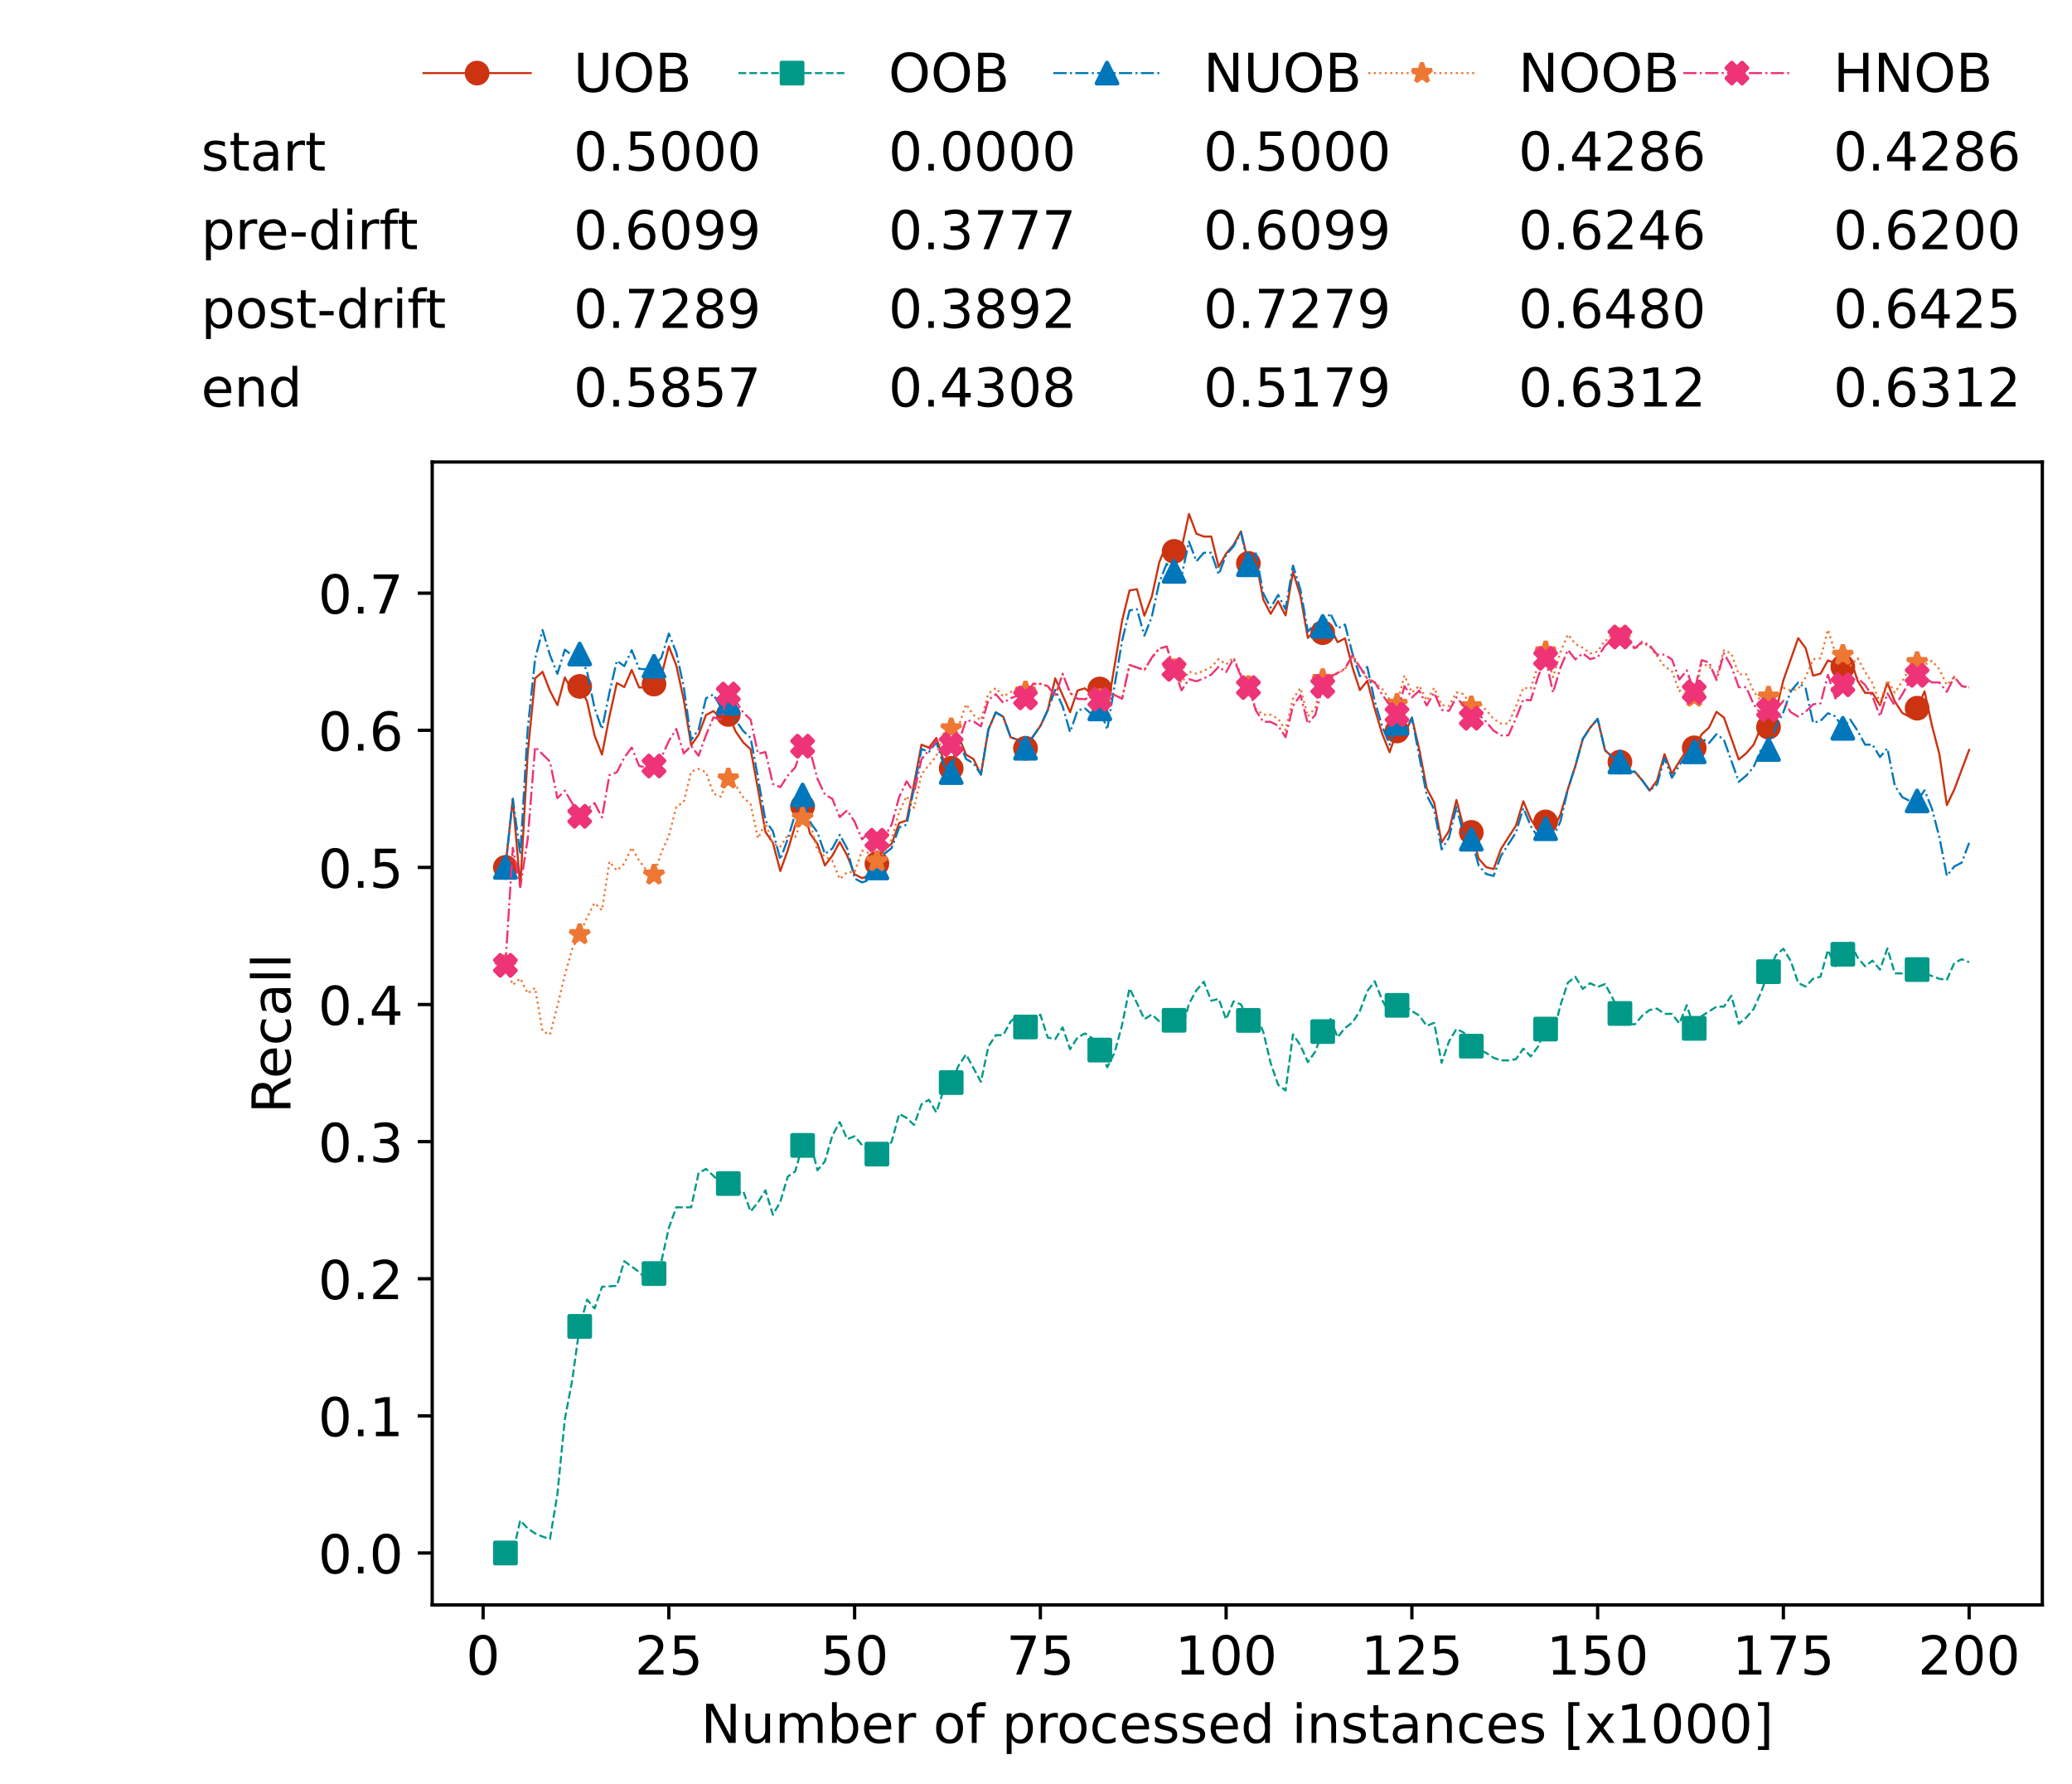 <?xml version="1.0" encoding="utf-8" standalone="no"?>
<!DOCTYPE svg PUBLIC "-//W3C//DTD SVG 1.1//EN"
  "http://www.w3.org/Graphics/SVG/1.1/DTD/svg11.dtd">
<!-- Created with matplotlib (https://matplotlib.org/) -->
<svg height="432.615pt" version="1.1" viewBox="0 0 502.65 432.615" width="502.65pt" xmlns="http://www.w3.org/2000/svg" xmlns:xlink="http://www.w3.org/1999/xlink">
 <defs>
  <style type="text/css">*{stroke-linecap:butt;stroke-linejoin:round;}</style>
 </defs>
 <g id="figure_1">
  <g id="patch_1">
   <path d="M 0 432.615 
L 502.65 432.615 
L 502.65 0 
L 0 0 
z
" style="fill:#ffffff;"/>
  </g>
  <g id="axes_1">
   <g id="patch_2">
    <path d="M 104.85 389.252 
L 495.45 389.252 
L 495.45 112.052 
L 104.85 112.052 
z
" style="fill:#ffffff;"/>
   </g>
   <g id="matplotlib.axis_1">
    <g id="xtick_1">
     <g id="line2d_1">
      <defs>
       <path d="M 0 0 
L 0 3.5 
" id="m8bbb7b5974" style="stroke:#000000;stroke-width:0.8;"/>
      </defs>
      <g>
       <use style="stroke:#000000;stroke-width:0.8;" x="117.197" xlink:href="#m8bbb7b5974" y="389.252"/>
      </g>
     </g>
     <g id="text_1">
      <!-- 0 -->
      <g transform="translate(113.061 406.13)scale(0.13 -0.13)">
       <defs>
        <path d="M 31.781 66.406 
Q 24.172 66.406 20.328 58.906 
Q 16.5 51.422 16.5 36.375 
Q 16.5 21.391 20.328 13.891 
Q 24.172 6.391 31.781 6.391 
Q 39.453 6.391 43.281 13.891 
Q 47.125 21.391 47.125 36.375 
Q 47.125 51.422 43.281 58.906 
Q 39.453 66.406 31.781 66.406 
z
M 31.781 74.219 
Q 44.047 74.219 50.516 64.516 
Q 56.984 54.828 56.984 36.375 
Q 56.984 17.969 50.516 8.266 
Q 44.047 -1.422 31.781 -1.422 
Q 19.531 -1.422 13.062 8.266 
Q 6.594 17.969 6.594 36.375 
Q 6.594 54.828 13.062 64.516 
Q 19.531 74.219 31.781 74.219 
z
" id="DejaVuSans-48"/>
       </defs>
       <use xlink:href="#DejaVuSans-48"/>
      </g>
     </g>
    </g>
    <g id="xtick_2">
     <g id="line2d_2">
      <g>
       <use style="stroke:#000000;stroke-width:0.8;" x="162.259" xlink:href="#m8bbb7b5974" y="389.252"/>
      </g>
     </g>
     <g id="text_2">
      <!-- 25 -->
      <g transform="translate(153.988 406.13)scale(0.13 -0.13)">
       <defs>
        <path d="M 19.188 8.297 
L 53.609 8.297 
L 53.609 0 
L 7.328 0 
L 7.328 8.297 
Q 12.938 14.109 22.625 23.891 
Q 32.328 33.688 34.812 36.531 
Q 39.547 41.844 41.422 45.531 
Q 43.312 49.219 43.312 52.781 
Q 43.312 58.594 39.234 62.25 
Q 35.156 65.922 28.609 65.922 
Q 23.969 65.922 18.812 64.312 
Q 13.672 62.703 7.812 59.422 
L 7.812 69.391 
Q 13.766 71.781 18.938 73 
Q 24.125 74.219 28.422 74.219 
Q 39.75 74.219 46.484 68.547 
Q 53.219 62.891 53.219 53.422 
Q 53.219 48.922 51.531 44.891 
Q 49.859 40.875 45.406 35.406 
Q 44.188 33.984 37.641 27.219 
Q 31.109 20.453 19.188 8.297 
z
" id="DejaVuSans-50"/>
        <path d="M 10.797 72.906 
L 49.516 72.906 
L 49.516 64.594 
L 19.828 64.594 
L 19.828 46.734 
Q 21.969 47.469 24.109 47.828 
Q 26.266 48.188 28.422 48.188 
Q 40.625 48.188 47.75 41.5 
Q 54.891 34.812 54.891 23.391 
Q 54.891 11.625 47.562 5.094 
Q 40.234 -1.422 26.906 -1.422 
Q 22.312 -1.422 17.547 -0.641 
Q 12.797 0.141 7.719 1.703 
L 7.719 11.625 
Q 12.109 9.234 16.797 8.062 
Q 21.484 6.891 26.703 6.891 
Q 35.156 6.891 40.078 11.328 
Q 45.016 15.766 45.016 23.391 
Q 45.016 31 40.078 35.438 
Q 35.156 39.891 26.703 39.891 
Q 22.75 39.891 18.812 39.016 
Q 14.891 38.141 10.797 36.281 
z
" id="DejaVuSans-53"/>
       </defs>
       <use xlink:href="#DejaVuSans-50"/>
       <use x="63.623" xlink:href="#DejaVuSans-53"/>
      </g>
     </g>
    </g>
    <g id="xtick_3">
     <g id="line2d_3">
      <g>
       <use style="stroke:#000000;stroke-width:0.8;" x="207.322" xlink:href="#m8bbb7b5974" y="389.252"/>
      </g>
     </g>
     <g id="text_3">
      <!-- 50 -->
      <g transform="translate(199.05 406.13)scale(0.13 -0.13)">
       <use xlink:href="#DejaVuSans-53"/>
       <use x="63.623" xlink:href="#DejaVuSans-48"/>
      </g>
     </g>
    </g>
    <g id="xtick_4">
     <g id="line2d_4">
      <g>
       <use style="stroke:#000000;stroke-width:0.8;" x="252.384" xlink:href="#m8bbb7b5974" y="389.252"/>
      </g>
     </g>
     <g id="text_4">
      <!-- 75 -->
      <g transform="translate(244.113 406.13)scale(0.13 -0.13)">
       <defs>
        <path d="M 8.203 72.906 
L 55.078 72.906 
L 55.078 68.703 
L 28.609 0 
L 18.312 0 
L 43.219 64.594 
L 8.203 64.594 
z
" id="DejaVuSans-55"/>
       </defs>
       <use xlink:href="#DejaVuSans-55"/>
       <use x="63.623" xlink:href="#DejaVuSans-53"/>
      </g>
     </g>
    </g>
    <g id="xtick_5">
     <g id="line2d_5">
      <g>
       <use style="stroke:#000000;stroke-width:0.8;" x="297.446" xlink:href="#m8bbb7b5974" y="389.252"/>
      </g>
     </g>
     <g id="text_5">
      <!-- 100 -->
      <g transform="translate(285.039 406.13)scale(0.13 -0.13)">
       <defs>
        <path d="M 12.406 8.297 
L 28.516 8.297 
L 28.516 63.922 
L 10.984 60.406 
L 10.984 69.391 
L 28.422 72.906 
L 38.281 72.906 
L 38.281 8.297 
L 54.391 8.297 
L 54.391 0 
L 12.406 0 
z
" id="DejaVuSans-49"/>
       </defs>
       <use xlink:href="#DejaVuSans-49"/>
       <use x="63.623" xlink:href="#DejaVuSans-48"/>
       <use x="127.246" xlink:href="#DejaVuSans-48"/>
      </g>
     </g>
    </g>
    <g id="xtick_6">
     <g id="line2d_6">
      <g>
       <use style="stroke:#000000;stroke-width:0.8;" x="342.509" xlink:href="#m8bbb7b5974" y="389.252"/>
      </g>
     </g>
     <g id="text_6">
      <!-- 125 -->
      <g transform="translate(330.102 406.13)scale(0.13 -0.13)">
       <use xlink:href="#DejaVuSans-49"/>
       <use x="63.623" xlink:href="#DejaVuSans-50"/>
       <use x="127.246" xlink:href="#DejaVuSans-53"/>
      </g>
     </g>
    </g>
    <g id="xtick_7">
     <g id="line2d_7">
      <g>
       <use style="stroke:#000000;stroke-width:0.8;" x="387.571" xlink:href="#m8bbb7b5974" y="389.252"/>
      </g>
     </g>
     <g id="text_7">
      <!-- 150 -->
      <g transform="translate(375.164 406.13)scale(0.13 -0.13)">
       <use xlink:href="#DejaVuSans-49"/>
       <use x="63.623" xlink:href="#DejaVuSans-53"/>
       <use x="127.246" xlink:href="#DejaVuSans-48"/>
      </g>
     </g>
    </g>
    <g id="xtick_8">
     <g id="line2d_8">
      <g>
       <use style="stroke:#000000;stroke-width:0.8;" x="432.633" xlink:href="#m8bbb7b5974" y="389.252"/>
      </g>
     </g>
     <g id="text_8">
      <!-- 175 -->
      <g transform="translate(420.226 406.13)scale(0.13 -0.13)">
       <use xlink:href="#DejaVuSans-49"/>
       <use x="63.623" xlink:href="#DejaVuSans-55"/>
       <use x="127.246" xlink:href="#DejaVuSans-53"/>
      </g>
     </g>
    </g>
    <g id="xtick_9">
     <g id="line2d_9">
      <g>
       <use style="stroke:#000000;stroke-width:0.8;" x="477.695" xlink:href="#m8bbb7b5974" y="389.252"/>
      </g>
     </g>
     <g id="text_9">
      <!-- 200 -->
      <g transform="translate(465.289 406.13)scale(0.13 -0.13)">
       <use xlink:href="#DejaVuSans-50"/>
       <use x="63.623" xlink:href="#DejaVuSans-48"/>
       <use x="127.246" xlink:href="#DejaVuSans-48"/>
      </g>
     </g>
    </g>
    <g id="text_10">
     <!-- Number of processed instances [x1000] -->
     <g transform="translate(170.025 422.711)scale(0.13 -0.13)">
      <defs>
       <path d="M 9.812 72.906 
L 23.094 72.906 
L 55.422 11.922 
L 55.422 72.906 
L 64.984 72.906 
L 64.984 0 
L 51.703 0 
L 19.391 60.984 
L 19.391 0 
L 9.812 0 
z
" id="DejaVuSans-78"/>
       <path d="M 8.5 21.578 
L 8.5 54.688 
L 17.484 54.688 
L 17.484 21.922 
Q 17.484 14.156 20.5 10.266 
Q 23.531 6.391 29.594 6.391 
Q 36.859 6.391 41.078 11.031 
Q 45.312 15.672 45.312 23.688 
L 45.312 54.688 
L 54.297 54.688 
L 54.297 0 
L 45.312 0 
L 45.312 8.406 
Q 42.047 3.422 37.719 1 
Q 33.406 -1.422 27.688 -1.422 
Q 18.266 -1.422 13.375 4.438 
Q 8.5 10.297 8.5 21.578 
z
M 31.109 56 
z
" id="DejaVuSans-117"/>
       <path d="M 52 44.188 
Q 55.375 50.25 60.062 53.125 
Q 64.75 56 71.094 56 
Q 79.641 56 84.281 50.016 
Q 88.922 44.047 88.922 33.016 
L 88.922 0 
L 79.891 0 
L 79.891 32.719 
Q 79.891 40.578 77.094 44.375 
Q 74.312 48.188 68.609 48.188 
Q 61.625 48.188 57.562 43.547 
Q 53.516 38.922 53.516 30.906 
L 53.516 0 
L 44.484 0 
L 44.484 32.719 
Q 44.484 40.625 41.703 44.406 
Q 38.922 48.188 33.109 48.188 
Q 26.219 48.188 22.156 43.531 
Q 18.109 38.875 18.109 30.906 
L 18.109 0 
L 9.078 0 
L 9.078 54.688 
L 18.109 54.688 
L 18.109 46.188 
Q 21.188 51.219 25.484 53.609 
Q 29.781 56 35.688 56 
Q 41.656 56 45.828 52.969 
Q 50 49.953 52 44.188 
z
" id="DejaVuSans-109"/>
       <path d="M 48.688 27.297 
Q 48.688 37.203 44.609 42.844 
Q 40.531 48.484 33.406 48.484 
Q 26.266 48.484 22.188 42.844 
Q 18.109 37.203 18.109 27.297 
Q 18.109 17.391 22.188 11.75 
Q 26.266 6.109 33.406 6.109 
Q 40.531 6.109 44.609 11.75 
Q 48.688 17.391 48.688 27.297 
z
M 18.109 46.391 
Q 20.953 51.266 25.266 53.625 
Q 29.594 56 35.594 56 
Q 45.562 56 51.781 48.094 
Q 58.016 40.188 58.016 27.297 
Q 58.016 14.406 51.781 6.484 
Q 45.562 -1.422 35.594 -1.422 
Q 29.594 -1.422 25.266 0.953 
Q 20.953 3.328 18.109 8.203 
L 18.109 0 
L 9.078 0 
L 9.078 75.984 
L 18.109 75.984 
z
" id="DejaVuSans-98"/>
       <path d="M 56.203 29.594 
L 56.203 25.203 
L 14.891 25.203 
Q 15.484 15.922 20.484 11.062 
Q 25.484 6.203 34.422 6.203 
Q 39.594 6.203 44.453 7.469 
Q 49.312 8.734 54.109 11.281 
L 54.109 2.781 
Q 49.266 0.734 44.188 -0.344 
Q 39.109 -1.422 33.891 -1.422 
Q 20.797 -1.422 13.156 6.188 
Q 5.516 13.812 5.516 26.812 
Q 5.516 40.234 12.766 48.109 
Q 20.016 56 32.328 56 
Q 43.359 56 49.781 48.891 
Q 56.203 41.797 56.203 29.594 
z
M 47.219 32.234 
Q 47.125 39.594 43.094 43.984 
Q 39.062 48.391 32.422 48.391 
Q 24.906 48.391 20.391 44.141 
Q 15.875 39.891 15.188 32.172 
z
" id="DejaVuSans-101"/>
       <path d="M 41.109 46.297 
Q 39.594 47.172 37.812 47.578 
Q 36.031 48 33.891 48 
Q 26.266 48 22.188 43.047 
Q 18.109 38.094 18.109 28.812 
L 18.109 0 
L 9.078 0 
L 9.078 54.688 
L 18.109 54.688 
L 18.109 46.188 
Q 20.953 51.172 25.484 53.578 
Q 30.031 56 36.531 56 
Q 37.453 56 38.578 55.875 
Q 39.703 55.766 41.062 55.516 
z
" id="DejaVuSans-114"/>
       <path id="DejaVuSans-32"/>
       <path d="M 30.609 48.391 
Q 23.391 48.391 19.188 42.75 
Q 14.984 37.109 14.984 27.297 
Q 14.984 17.484 19.156 11.844 
Q 23.344 6.203 30.609 6.203 
Q 37.797 6.203 41.984 11.859 
Q 46.188 17.531 46.188 27.297 
Q 46.188 37.016 41.984 42.703 
Q 37.797 48.391 30.609 48.391 
z
M 30.609 56 
Q 42.328 56 49.016 48.375 
Q 55.719 40.766 55.719 27.297 
Q 55.719 13.875 49.016 6.219 
Q 42.328 -1.422 30.609 -1.422 
Q 18.844 -1.422 12.172 6.219 
Q 5.516 13.875 5.516 27.297 
Q 5.516 40.766 12.172 48.375 
Q 18.844 56 30.609 56 
z
" id="DejaVuSans-111"/>
       <path d="M 37.109 75.984 
L 37.109 68.5 
L 28.516 68.5 
Q 23.688 68.5 21.797 66.547 
Q 19.922 64.594 19.922 59.516 
L 19.922 54.688 
L 34.719 54.688 
L 34.719 47.703 
L 19.922 47.703 
L 19.922 0 
L 10.891 0 
L 10.891 47.703 
L 2.297 47.703 
L 2.297 54.688 
L 10.891 54.688 
L 10.891 58.5 
Q 10.891 67.625 15.141 71.797 
Q 19.391 75.984 28.609 75.984 
z
" id="DejaVuSans-102"/>
       <path d="M 18.109 8.203 
L 18.109 -20.797 
L 9.078 -20.797 
L 9.078 54.688 
L 18.109 54.688 
L 18.109 46.391 
Q 20.953 51.266 25.266 53.625 
Q 29.594 56 35.594 56 
Q 45.562 56 51.781 48.094 
Q 58.016 40.188 58.016 27.297 
Q 58.016 14.406 51.781 6.484 
Q 45.562 -1.422 35.594 -1.422 
Q 29.594 -1.422 25.266 0.953 
Q 20.953 3.328 18.109 8.203 
z
M 48.688 27.297 
Q 48.688 37.203 44.609 42.844 
Q 40.531 48.484 33.406 48.484 
Q 26.266 48.484 22.188 42.844 
Q 18.109 37.203 18.109 27.297 
Q 18.109 17.391 22.188 11.75 
Q 26.266 6.109 33.406 6.109 
Q 40.531 6.109 44.609 11.75 
Q 48.688 17.391 48.688 27.297 
z
" id="DejaVuSans-112"/>
       <path d="M 48.781 52.594 
L 48.781 44.188 
Q 44.969 46.297 41.141 47.344 
Q 37.312 48.391 33.406 48.391 
Q 24.656 48.391 19.812 42.844 
Q 14.984 37.312 14.984 27.297 
Q 14.984 17.281 19.812 11.734 
Q 24.656 6.203 33.406 6.203 
Q 37.312 6.203 41.141 7.25 
Q 44.969 8.297 48.781 10.406 
L 48.781 2.094 
Q 45.016 0.344 40.984 -0.531 
Q 36.969 -1.422 32.422 -1.422 
Q 20.062 -1.422 12.781 6.344 
Q 5.516 14.109 5.516 27.297 
Q 5.516 40.672 12.859 48.328 
Q 20.219 56 33.016 56 
Q 37.156 56 41.109 55.141 
Q 45.062 54.297 48.781 52.594 
z
" id="DejaVuSans-99"/>
       <path d="M 44.281 53.078 
L 44.281 44.578 
Q 40.484 46.531 36.375 47.5 
Q 32.281 48.484 27.875 48.484 
Q 21.188 48.484 17.844 46.438 
Q 14.5 44.391 14.5 40.281 
Q 14.5 37.156 16.891 35.375 
Q 19.281 33.594 26.516 31.984 
L 29.594 31.297 
Q 39.156 29.25 43.188 25.516 
Q 47.219 21.781 47.219 15.094 
Q 47.219 7.469 41.188 3.016 
Q 35.156 -1.422 24.609 -1.422 
Q 20.219 -1.422 15.453 -0.562 
Q 10.688 0.297 5.422 2 
L 5.422 11.281 
Q 10.406 8.688 15.234 7.391 
Q 20.062 6.109 24.812 6.109 
Q 31.156 6.109 34.562 8.281 
Q 37.984 10.453 37.984 14.406 
Q 37.984 18.062 35.516 20.016 
Q 33.062 21.969 24.703 23.781 
L 21.578 24.516 
Q 13.234 26.266 9.516 29.906 
Q 5.812 33.547 5.812 39.891 
Q 5.812 47.609 11.281 51.797 
Q 16.75 56 26.812 56 
Q 31.781 56 36.172 55.266 
Q 40.578 54.547 44.281 53.078 
z
" id="DejaVuSans-115"/>
       <path d="M 45.406 46.391 
L 45.406 75.984 
L 54.391 75.984 
L 54.391 0 
L 45.406 0 
L 45.406 8.203 
Q 42.578 3.328 38.25 0.953 
Q 33.938 -1.422 27.875 -1.422 
Q 17.969 -1.422 11.734 6.484 
Q 5.516 14.406 5.516 27.297 
Q 5.516 40.188 11.734 48.094 
Q 17.969 56 27.875 56 
Q 33.938 56 38.25 53.625 
Q 42.578 51.266 45.406 46.391 
z
M 14.797 27.297 
Q 14.797 17.391 18.875 11.75 
Q 22.953 6.109 30.078 6.109 
Q 37.203 6.109 41.297 11.75 
Q 45.406 17.391 45.406 27.297 
Q 45.406 37.203 41.297 42.844 
Q 37.203 48.484 30.078 48.484 
Q 22.953 48.484 18.875 42.844 
Q 14.797 37.203 14.797 27.297 
z
" id="DejaVuSans-100"/>
       <path d="M 9.422 54.688 
L 18.406 54.688 
L 18.406 0 
L 9.422 0 
z
M 9.422 75.984 
L 18.406 75.984 
L 18.406 64.594 
L 9.422 64.594 
z
" id="DejaVuSans-105"/>
       <path d="M 54.891 33.016 
L 54.891 0 
L 45.906 0 
L 45.906 32.719 
Q 45.906 40.484 42.875 44.328 
Q 39.844 48.188 33.797 48.188 
Q 26.516 48.188 22.312 43.547 
Q 18.109 38.922 18.109 30.906 
L 18.109 0 
L 9.078 0 
L 9.078 54.688 
L 18.109 54.688 
L 18.109 46.188 
Q 21.344 51.125 25.703 53.562 
Q 30.078 56 35.797 56 
Q 45.219 56 50.047 50.172 
Q 54.891 44.344 54.891 33.016 
z
" id="DejaVuSans-110"/>
       <path d="M 18.312 70.219 
L 18.312 54.688 
L 36.812 54.688 
L 36.812 47.703 
L 18.312 47.703 
L 18.312 18.016 
Q 18.312 11.328 20.141 9.422 
Q 21.969 7.516 27.594 7.516 
L 36.812 7.516 
L 36.812 0 
L 27.594 0 
Q 17.188 0 13.234 3.875 
Q 9.281 7.766 9.281 18.016 
L 9.281 47.703 
L 2.688 47.703 
L 2.688 54.688 
L 9.281 54.688 
L 9.281 70.219 
z
" id="DejaVuSans-116"/>
       <path d="M 34.281 27.484 
Q 23.391 27.484 19.188 25 
Q 14.984 22.516 14.984 16.5 
Q 14.984 11.719 18.141 8.906 
Q 21.297 6.109 26.703 6.109 
Q 34.188 6.109 38.703 11.406 
Q 43.219 16.703 43.219 25.484 
L 43.219 27.484 
z
M 52.203 31.203 
L 52.203 0 
L 43.219 0 
L 43.219 8.297 
Q 40.141 3.328 35.547 0.953 
Q 30.953 -1.422 24.312 -1.422 
Q 15.922 -1.422 10.953 3.297 
Q 6 8.016 6 15.922 
Q 6 25.141 12.172 29.828 
Q 18.359 34.516 30.609 34.516 
L 43.219 34.516 
L 43.219 35.406 
Q 43.219 41.609 39.141 45 
Q 35.062 48.391 27.688 48.391 
Q 23 48.391 18.547 47.266 
Q 14.109 46.141 10.016 43.891 
L 10.016 52.203 
Q 14.938 54.109 19.578 55.047 
Q 24.219 56 28.609 56 
Q 40.484 56 46.344 49.844 
Q 52.203 43.703 52.203 31.203 
z
" id="DejaVuSans-97"/>
       <path d="M 8.594 75.984 
L 29.297 75.984 
L 29.297 69 
L 17.578 69 
L 17.578 -6.203 
L 29.297 -6.203 
L 29.297 -13.188 
L 8.594 -13.188 
z
" id="DejaVuSans-91"/>
       <path d="M 54.891 54.688 
L 35.109 28.078 
L 55.906 0 
L 45.312 0 
L 29.391 21.484 
L 13.484 0 
L 2.875 0 
L 24.125 28.609 
L 4.688 54.688 
L 15.281 54.688 
L 29.781 35.203 
L 44.281 54.688 
z
" id="DejaVuSans-120"/>
       <path d="M 30.422 75.984 
L 30.422 -13.188 
L 9.719 -13.188 
L 9.719 -6.203 
L 21.391 -6.203 
L 21.391 69 
L 9.719 69 
L 9.719 75.984 
z
" id="DejaVuSans-93"/>
      </defs>
      <use xlink:href="#DejaVuSans-78"/>
      <use x="74.805" xlink:href="#DejaVuSans-117"/>
      <use x="138.184" xlink:href="#DejaVuSans-109"/>
      <use x="235.596" xlink:href="#DejaVuSans-98"/>
      <use x="299.072" xlink:href="#DejaVuSans-101"/>
      <use x="360.596" xlink:href="#DejaVuSans-114"/>
      <use x="401.709" xlink:href="#DejaVuSans-32"/>
      <use x="433.496" xlink:href="#DejaVuSans-111"/>
      <use x="494.678" xlink:href="#DejaVuSans-102"/>
      <use x="529.883" xlink:href="#DejaVuSans-32"/>
      <use x="561.67" xlink:href="#DejaVuSans-112"/>
      <use x="625.146" xlink:href="#DejaVuSans-114"/>
      <use x="664.01" xlink:href="#DejaVuSans-111"/>
      <use x="725.191" xlink:href="#DejaVuSans-99"/>
      <use x="780.172" xlink:href="#DejaVuSans-101"/>
      <use x="841.695" xlink:href="#DejaVuSans-115"/>
      <use x="893.795" xlink:href="#DejaVuSans-115"/>
      <use x="945.895" xlink:href="#DejaVuSans-101"/>
      <use x="1007.418" xlink:href="#DejaVuSans-100"/>
      <use x="1070.895" xlink:href="#DejaVuSans-32"/>
      <use x="1102.682" xlink:href="#DejaVuSans-105"/>
      <use x="1130.465" xlink:href="#DejaVuSans-110"/>
      <use x="1193.844" xlink:href="#DejaVuSans-115"/>
      <use x="1245.943" xlink:href="#DejaVuSans-116"/>
      <use x="1285.152" xlink:href="#DejaVuSans-97"/>
      <use x="1346.432" xlink:href="#DejaVuSans-110"/>
      <use x="1409.811" xlink:href="#DejaVuSans-99"/>
      <use x="1464.791" xlink:href="#DejaVuSans-101"/>
      <use x="1526.314" xlink:href="#DejaVuSans-115"/>
      <use x="1578.414" xlink:href="#DejaVuSans-32"/>
      <use x="1610.201" xlink:href="#DejaVuSans-91"/>
      <use x="1649.215" xlink:href="#DejaVuSans-120"/>
      <use x="1708.395" xlink:href="#DejaVuSans-49"/>
      <use x="1772.018" xlink:href="#DejaVuSans-48"/>
      <use x="1835.641" xlink:href="#DejaVuSans-48"/>
      <use x="1899.264" xlink:href="#DejaVuSans-48"/>
      <use x="1962.887" xlink:href="#DejaVuSans-93"/>
     </g>
    </g>
   </g>
   <g id="matplotlib.axis_2">
    <g id="ytick_1">
     <g id="line2d_10">
      <defs>
       <path d="M 0 0 
L -3.5 0 
" id="m1b91188cae" style="stroke:#000000;stroke-width:0.8;"/>
      </defs>
      <g>
       <use style="stroke:#000000;stroke-width:0.8;" x="104.85" xlink:href="#m1b91188cae" y="376.652"/>
      </g>
     </g>
     <g id="text_11">
      <!-- 0.0 -->
      <g transform="translate(77.176 381.591)scale(0.13 -0.13)">
       <defs>
        <path d="M 10.688 12.406 
L 21 12.406 
L 21 0 
L 10.688 0 
z
" id="DejaVuSans-46"/>
       </defs>
       <use xlink:href="#DejaVuSans-48"/>
       <use x="63.623" xlink:href="#DejaVuSans-46"/>
       <use x="95.41" xlink:href="#DejaVuSans-48"/>
      </g>
     </g>
    </g>
    <g id="ytick_2">
     <g id="line2d_11">
      <g>
       <use style="stroke:#000000;stroke-width:0.8;" x="104.85" xlink:href="#m1b91188cae" y="343.396"/>
      </g>
     </g>
     <g id="text_12">
      <!-- 0.1 -->
      <g transform="translate(77.176 348.335)scale(0.13 -0.13)">
       <use xlink:href="#DejaVuSans-48"/>
       <use x="63.623" xlink:href="#DejaVuSans-46"/>
       <use x="95.41" xlink:href="#DejaVuSans-49"/>
      </g>
     </g>
    </g>
    <g id="ytick_3">
     <g id="line2d_12">
      <g>
       <use style="stroke:#000000;stroke-width:0.8;" x="104.85" xlink:href="#m1b91188cae" y="310.14"/>
      </g>
     </g>
     <g id="text_13">
      <!-- 0.2 -->
      <g transform="translate(77.176 315.079)scale(0.13 -0.13)">
       <use xlink:href="#DejaVuSans-48"/>
       <use x="63.623" xlink:href="#DejaVuSans-46"/>
       <use x="95.41" xlink:href="#DejaVuSans-50"/>
      </g>
     </g>
    </g>
    <g id="ytick_4">
     <g id="line2d_13">
      <g>
       <use style="stroke:#000000;stroke-width:0.8;" x="104.85" xlink:href="#m1b91188cae" y="276.885"/>
      </g>
     </g>
     <g id="text_14">
      <!-- 0.3 -->
      <g transform="translate(77.176 281.824)scale(0.13 -0.13)">
       <defs>
        <path d="M 40.578 39.312 
Q 47.656 37.797 51.625 33 
Q 55.609 28.219 55.609 21.188 
Q 55.609 10.406 48.188 4.484 
Q 40.766 -1.422 27.094 -1.422 
Q 22.516 -1.422 17.656 -0.516 
Q 12.797 0.391 7.625 2.203 
L 7.625 11.719 
Q 11.719 9.328 16.594 8.109 
Q 21.484 6.891 26.812 6.891 
Q 36.078 6.891 40.938 10.547 
Q 45.797 14.203 45.797 21.188 
Q 45.797 27.641 41.281 31.266 
Q 36.766 34.906 28.719 34.906 
L 20.219 34.906 
L 20.219 43.016 
L 29.109 43.016 
Q 36.375 43.016 40.234 45.922 
Q 44.094 48.828 44.094 54.297 
Q 44.094 59.906 40.109 62.906 
Q 36.141 65.922 28.719 65.922 
Q 24.656 65.922 20.016 65.031 
Q 15.375 64.156 9.812 62.312 
L 9.812 71.094 
Q 15.438 72.656 20.344 73.438 
Q 25.25 74.219 29.594 74.219 
Q 40.828 74.219 47.359 69.109 
Q 53.906 64.016 53.906 55.328 
Q 53.906 49.266 50.438 45.094 
Q 46.969 40.922 40.578 39.312 
z
" id="DejaVuSans-51"/>
       </defs>
       <use xlink:href="#DejaVuSans-48"/>
       <use x="63.623" xlink:href="#DejaVuSans-46"/>
       <use x="95.41" xlink:href="#DejaVuSans-51"/>
      </g>
     </g>
    </g>
    <g id="ytick_5">
     <g id="line2d_14">
      <g>
       <use style="stroke:#000000;stroke-width:0.8;" x="104.85" xlink:href="#m1b91188cae" y="243.629"/>
      </g>
     </g>
     <g id="text_15">
      <!-- 0.4 -->
      <g transform="translate(77.176 248.568)scale(0.13 -0.13)">
       <defs>
        <path d="M 37.797 64.312 
L 12.891 25.391 
L 37.797 25.391 
z
M 35.203 72.906 
L 47.609 72.906 
L 47.609 25.391 
L 58.016 25.391 
L 58.016 17.188 
L 47.609 17.188 
L 47.609 0 
L 37.797 0 
L 37.797 17.188 
L 4.891 17.188 
L 4.891 26.703 
z
" id="DejaVuSans-52"/>
       </defs>
       <use xlink:href="#DejaVuSans-48"/>
       <use x="63.623" xlink:href="#DejaVuSans-46"/>
       <use x="95.41" xlink:href="#DejaVuSans-52"/>
      </g>
     </g>
    </g>
    <g id="ytick_6">
     <g id="line2d_15">
      <g>
       <use style="stroke:#000000;stroke-width:0.8;" x="104.85" xlink:href="#m1b91188cae" y="210.373"/>
      </g>
     </g>
     <g id="text_16">
      <!-- 0.5 -->
      <g transform="translate(77.176 215.312)scale(0.13 -0.13)">
       <use xlink:href="#DejaVuSans-48"/>
       <use x="63.623" xlink:href="#DejaVuSans-46"/>
       <use x="95.41" xlink:href="#DejaVuSans-53"/>
      </g>
     </g>
    </g>
    <g id="ytick_7">
     <g id="line2d_16">
      <g>
       <use style="stroke:#000000;stroke-width:0.8;" x="104.85" xlink:href="#m1b91188cae" y="177.118"/>
      </g>
     </g>
     <g id="text_17">
      <!-- 0.6 -->
      <g transform="translate(77.176 182.057)scale(0.13 -0.13)">
       <defs>
        <path d="M 33.016 40.375 
Q 26.375 40.375 22.484 35.828 
Q 18.609 31.297 18.609 23.391 
Q 18.609 15.531 22.484 10.953 
Q 26.375 6.391 33.016 6.391 
Q 39.656 6.391 43.531 10.953 
Q 47.406 15.531 47.406 23.391 
Q 47.406 31.297 43.531 35.828 
Q 39.656 40.375 33.016 40.375 
z
M 52.594 71.297 
L 52.594 62.312 
Q 48.875 64.062 45.094 64.984 
Q 41.312 65.922 37.594 65.922 
Q 27.828 65.922 22.672 59.328 
Q 17.531 52.734 16.797 39.406 
Q 19.672 43.656 24.016 45.922 
Q 28.375 48.188 33.594 48.188 
Q 44.578 48.188 50.953 41.516 
Q 57.328 34.859 57.328 23.391 
Q 57.328 12.156 50.688 5.359 
Q 44.047 -1.422 33.016 -1.422 
Q 20.359 -1.422 13.672 8.266 
Q 6.984 17.969 6.984 36.375 
Q 6.984 53.656 15.188 63.938 
Q 23.391 74.219 37.203 74.219 
Q 40.922 74.219 44.703 73.484 
Q 48.484 72.75 52.594 71.297 
z
" id="DejaVuSans-54"/>
       </defs>
       <use xlink:href="#DejaVuSans-48"/>
       <use x="63.623" xlink:href="#DejaVuSans-46"/>
       <use x="95.41" xlink:href="#DejaVuSans-54"/>
      </g>
     </g>
    </g>
    <g id="ytick_8">
     <g id="line2d_17">
      <g>
       <use style="stroke:#000000;stroke-width:0.8;" x="104.85" xlink:href="#m1b91188cae" y="143.862"/>
      </g>
     </g>
     <g id="text_18">
      <!-- 0.7 -->
      <g transform="translate(77.176 148.801)scale(0.13 -0.13)">
       <use xlink:href="#DejaVuSans-48"/>
       <use x="63.623" xlink:href="#DejaVuSans-46"/>
       <use x="95.41" xlink:href="#DejaVuSans-55"/>
      </g>
     </g>
    </g>
    <g id="text_19">
     <!-- Recall -->
     <g transform="translate(70.472 270.044)rotate(-90)scale(0.13 -0.13)">
      <defs>
       <path d="M 44.391 34.188 
Q 47.562 33.109 50.562 29.594 
Q 53.562 26.078 56.594 19.922 
L 66.609 0 
L 56 0 
L 46.688 18.703 
Q 43.062 26.031 39.672 28.422 
Q 36.281 30.812 30.422 30.812 
L 19.672 30.812 
L 19.672 0 
L 9.812 0 
L 9.812 72.906 
L 32.078 72.906 
Q 44.578 72.906 50.734 67.672 
Q 56.891 62.453 56.891 51.906 
Q 56.891 45.016 53.688 40.469 
Q 50.484 35.938 44.391 34.188 
z
M 19.672 64.797 
L 19.672 38.922 
L 32.078 38.922 
Q 39.203 38.922 42.844 42.219 
Q 46.484 45.516 46.484 51.906 
Q 46.484 58.297 42.844 61.547 
Q 39.203 64.797 32.078 64.797 
z
" id="DejaVuSans-82"/>
       <path d="M 9.422 75.984 
L 18.406 75.984 
L 18.406 0 
L 9.422 0 
z
" id="DejaVuSans-108"/>
      </defs>
      <use xlink:href="#DejaVuSans-82"/>
      <use x="64.982" xlink:href="#DejaVuSans-101"/>
      <use x="126.506" xlink:href="#DejaVuSans-99"/>
      <use x="181.486" xlink:href="#DejaVuSans-97"/>
      <use x="242.766" xlink:href="#DejaVuSans-108"/>
      <use x="270.549" xlink:href="#DejaVuSans-108"/>
     </g>
    </g>
   </g>
   <g id="line2d_18"/>
   <g id="line2d_19"/>
   <g id="line2d_20"/>
   <g id="line2d_21"/>
   <g id="line2d_22"/>
   <g id="line2d_23">
    <path clip-path="url(#p97d6d84318)" d="M 122.605 210.373 
L 124.407 193.746 
L 126.21 215.124 
L 128.012 182.759 
L 129.815 164.528 
L 131.617 162.931 
L 133.419 167.549 
L 135.222 171.013 
L 137.024 164.301 
L 138.827 167.629 
L 140.629 166.476 
L 142.432 170.134 
L 144.234 178.346 
L 146.037 183.009 
L 147.839 173.748 
L 149.642 165.645 
L 151.444 166.646 
L 153.247 162.477 
L 155.049 166.748 
L 156.852 166.662 
L 158.654 165.906 
L 160.457 163.79 
L 162.259 156.795 
L 164.062 161.368 
L 165.864 169.682 
L 167.667 180.767 
L 169.469 178.197 
L 171.272 173.411 
L 173.074 172.46 
L 174.877 174.288 
L 176.679 173.28 
L 178.482 177.437 
L 180.284 180.05 
L 182.087 181.713 
L 183.889 191.412 
L 185.692 201.805 
L 187.494 204.378 
L 189.297 211.24 
L 191.099 206.252 
L 192.902 200.205 
L 194.704 195.582 
L 196.507 202.132 
L 198.309 204.672 
L 200.112 209.898 
L 201.914 207.523 
L 203.717 204.197 
L 205.519 207.523 
L 207.322 212.026 
L 209.124 212.976 
L 210.927 212.343 
L 212.729 209.471 
L 214.532 206.07 
L 216.334 204.608 
L 218.137 199.619 
L 219.939 198.99 
L 221.742 190.109 
L 223.544 180.607 
L 225.347 181.346 
L 227.149 178.983 
L 228.952 184.526 
L 230.754 186.342 
L 232.557 178.583 
L 234.359 183.037 
L 236.162 184.092 
L 237.964 187.871 
L 239.767 176.945 
L 241.569 172.788 
L 243.372 173.827 
L 245.174 178.815 
L 246.976 179.449 
L 248.779 181.481 
L 250.581 178.647 
L 252.384 176.089 
L 254.186 172.209 
L 255.989 164.525 
L 259.594 172.713 
L 261.396 167.487 
L 263.199 166.94 
L 265.001 168.523 
L 266.804 167.098 
L 268.606 172.086 
L 272.211 150.543 
L 274.014 143.201 
L 275.816 142.904 
L 277.619 149.328 
L 279.421 144.709 
L 281.224 136.395 
L 283.026 131.882 
L 284.829 133.73 
L 286.631 133.037 
L 288.434 124.652 
L 290.236 129.439 
L 292.039 130.131 
L 293.841 130.131 
L 295.644 137.486 
L 297.446 134.247 
L 299.249 132.168 
L 301.051 128.879 
L 302.854 136.639 
L 304.656 135.715 
L 306.459 145.415 
L 308.261 148.879 
L 310.064 145.791 
L 311.866 149.255 
L 313.669 138.674 
L 315.471 144.48 
L 317.274 154.713 
L 319.076 152.748 
L 320.879 153.441 
L 322.681 152.055 
L 324.484 155.75 
L 326.286 154.843 
L 328.089 161.834 
L 329.891 167.377 
L 331.694 165.103 
L 333.496 171.905 
L 335.299 177.952 
L 337.101 182.428 
L 338.904 177.282 
L 340.706 178.206 
L 342.509 174.049 
L 344.311 181.808 
L 346.114 191.231 
L 347.916 194.641 
L 349.719 204.341 
L 351.521 201.491 
L 353.324 194.029 
L 355.126 200.983 
L 356.928 201.874 
L 358.731 208.298 
L 360.533 210.313 
L 362.336 210.789 
L 364.138 205.876 
L 367.743 200.262 
L 369.546 194.324 
L 371.348 198.67 
L 373.151 201.441 
L 374.953 199.34 
L 376.756 201.418 
L 378.558 197.538 
L 380.361 191.362 
L 382.163 185.819 
L 383.966 179.241 
L 385.768 176.47 
L 387.571 174.354 
L 389.373 181.975 
L 391.176 183.638 
L 392.978 184.825 
L 394.781 187.309 
L 396.583 187.141 
L 398.386 189.252 
L 400.188 191.747 
L 401.991 189.301 
L 403.793 182.906 
L 405.596 187.657 
L 407.398 184.654 
L 409.201 181.883 
L 411.003 181.372 
L 412.806 178.105 
L 414.608 176.443 
L 416.411 172.642 
L 418.213 174.028 
L 421.818 184.207 
L 423.621 182.695 
L 425.423 180.617 
L 427.226 176.368 
L 429.028 176.368 
L 430.831 172.373 
L 432.633 164.982 
L 436.238 154.762 
L 438.041 157.207 
L 439.843 163.859 
L 441.646 163.384 
L 443.448 160.15 
L 447.053 161.738 
L 448.856 159.6 
L 450.658 165.142 
L 452.461 168.052 
L 454.263 168.052 
L 456.066 171.054 
L 457.868 165.613 
L 459.671 170.147 
L 461.473 172.919 
L 463.276 173.843 
L 465.078 171.764 
L 466.881 167.683 
L 468.683 175.997 
L 470.485 182.925 
L 472.288 195.27 
L 474.09 191.491 
L 477.695 181.884 
L 477.695 181.884 
" style="fill:none;stroke:#cc3311;stroke-linecap:square;stroke-width:0.5;"/>
    <defs>
     <path d="M 0 2.5 
C 0.663 2.5 1.299 2.237 1.768 1.768 
C 2.237 1.299 2.5 0.663 2.5 0 
C 2.5 -0.663 2.237 -1.299 1.768 -1.768 
C 1.299 -2.237 0.663 -2.5 0 -2.5 
C -0.663 -2.5 -1.299 -2.237 -1.768 -1.768 
C -2.237 -1.299 -2.5 -0.663 -2.5 0 
C -2.5 0.663 -2.237 1.299 -1.768 1.768 
C -1.299 2.237 -0.663 2.5 0 2.5 
z
" id="m5ad71242ac" style="stroke:#cc3311;"/>
    </defs>
    <g clip-path="url(#p97d6d84318)">
     <use style="fill:#cc3311;stroke:#cc3311;" x="122.605" xlink:href="#m5ad71242ac" y="210.373"/>
     <use style="fill:#cc3311;stroke:#cc3311;" x="140.629" xlink:href="#m5ad71242ac" y="166.476"/>
     <use style="fill:#cc3311;stroke:#cc3311;" x="158.654" xlink:href="#m5ad71242ac" y="165.906"/>
     <use style="fill:#cc3311;stroke:#cc3311;" x="176.679" xlink:href="#m5ad71242ac" y="173.28"/>
     <use style="fill:#cc3311;stroke:#cc3311;" x="194.704" xlink:href="#m5ad71242ac" y="195.582"/>
     <use style="fill:#cc3311;stroke:#cc3311;" x="212.729" xlink:href="#m5ad71242ac" y="209.471"/>
     <use style="fill:#cc3311;stroke:#cc3311;" x="230.754" xlink:href="#m5ad71242ac" y="186.342"/>
     <use style="fill:#cc3311;stroke:#cc3311;" x="248.779" xlink:href="#m5ad71242ac" y="181.481"/>
     <use style="fill:#cc3311;stroke:#cc3311;" x="266.804" xlink:href="#m5ad71242ac" y="167.098"/>
     <use style="fill:#cc3311;stroke:#cc3311;" x="284.829" xlink:href="#m5ad71242ac" y="133.73"/>
     <use style="fill:#cc3311;stroke:#cc3311;" x="302.854" xlink:href="#m5ad71242ac" y="136.639"/>
     <use style="fill:#cc3311;stroke:#cc3311;" x="320.879" xlink:href="#m5ad71242ac" y="153.441"/>
     <use style="fill:#cc3311;stroke:#cc3311;" x="338.904" xlink:href="#m5ad71242ac" y="177.282"/>
     <use style="fill:#cc3311;stroke:#cc3311;" x="356.928" xlink:href="#m5ad71242ac" y="201.874"/>
     <use style="fill:#cc3311;stroke:#cc3311;" x="374.953" xlink:href="#m5ad71242ac" y="199.34"/>
     <use style="fill:#cc3311;stroke:#cc3311;" x="392.978" xlink:href="#m5ad71242ac" y="184.825"/>
     <use style="fill:#cc3311;stroke:#cc3311;" x="411.003" xlink:href="#m5ad71242ac" y="181.372"/>
     <use style="fill:#cc3311;stroke:#cc3311;" x="429.028" xlink:href="#m5ad71242ac" y="176.368"/>
     <use style="fill:#cc3311;stroke:#cc3311;" x="447.053" xlink:href="#m5ad71242ac" y="161.738"/>
     <use style="fill:#cc3311;stroke:#cc3311;" x="465.078" xlink:href="#m5ad71242ac" y="171.764"/>
    </g>
   </g>
   <g id="line2d_24"/>
   <g id="line2d_25"/>
   <g id="line2d_26"/>
   <g id="line2d_27"/>
   <g id="line2d_28">
    <path clip-path="url(#p97d6d84318)" d="M 122.605 376.652 
L 124.407 376.652 
L 126.21 368.734 
L 128.012 370.713 
L 129.815 371.901 
L 131.617 372.693 
L 133.419 373.258 
L 135.222 362.345 
L 137.024 344.228 
L 138.827 334.68 
L 140.629 321.7 
L 142.432 315.194 
L 144.234 317.363 
L 146.037 312.096 
L 149.642 311.852 
L 151.444 305.883 
L 155.049 308.498 
L 156.852 310.394 
L 158.654 308.882 
L 160.457 305.859 
L 162.259 297.809 
L 164.062 292.821 
L 167.667 292.821 
L 169.469 284.507 
L 171.272 283.499 
L 174.877 286.885 
L 176.679 287.053 
L 178.482 289.548 
L 180.284 288.835 
L 182.087 293.823 
L 183.889 291.606 
L 185.692 288.696 
L 187.494 294.635 
L 189.297 291.468 
L 191.099 285.371 
L 192.902 284.111 
L 194.704 277.798 
L 196.507 276.664 
L 198.309 283.823 
L 200.112 281.686 
L 201.914 275.45 
L 203.717 272.125 
L 205.519 276.281 
L 207.322 275.589 
L 209.124 277.727 
L 210.927 279.152 
L 212.729 279.908 
L 214.532 279.53 
L 216.334 276.789 
L 218.137 270.138 
L 219.939 271.145 
L 221.742 272.846 
L 223.544 267.831 
L 225.347 266.723 
L 227.149 269.786 
L 228.952 264.243 
L 230.754 262.566 
L 232.557 258.409 
L 234.359 255.737 
L 237.964 262.38 
L 239.767 253.829 
L 241.569 251.058 
L 243.372 251.058 
L 245.174 247.732 
L 246.976 246.307 
L 248.779 249.078 
L 250.581 247.378 
L 252.384 246.099 
L 254.186 251.641 
L 255.989 252.019 
L 257.791 249.164 
L 259.594 254.475 
L 261.396 251.625 
L 263.199 250.64 
L 265.001 251.828 
L 266.804 254.679 
L 268.606 258.836 
L 270.409 255.272 
L 272.211 248.575 
L 274.014 239.721 
L 275.816 243.284 
L 277.619 247.189 
L 279.421 246.035 
L 281.224 247.698 
L 283.026 247.46 
L 284.829 247.46 
L 286.631 250 
L 288.434 243.463 
L 290.236 240.188 
L 292.039 238.109 
L 293.841 242.728 
L 295.644 242.248 
L 297.446 247.215 
L 299.249 242.869 
L 301.051 243.6 
L 302.854 247.48 
L 304.656 246.094 
L 306.459 250.251 
L 308.261 257.872 
L 310.064 263.098 
L 311.866 264.484 
L 313.669 250.879 
L 315.471 253.519 
L 317.274 257.612 
L 319.076 255.042 
L 320.879 250.192 
L 322.681 246.959 
L 324.484 251.578 
L 326.286 249.31 
L 328.089 247.988 
L 329.891 245.216 
L 331.694 240.384 
L 333.496 237.991 
L 335.299 242.526 
L 337.101 245.803 
L 338.904 243.824 
L 340.706 243.824 
L 342.509 245.21 
L 344.311 246.318 
L 346.114 248.812 
L 347.916 248.066 
L 349.719 257.766 
L 351.521 252.54 
L 353.324 249.555 
L 355.126 250.462 
L 356.928 253.729 
L 358.731 254.61 
L 360.533 255.366 
L 362.336 256.554 
L 364.138 257.184 
L 365.941 257.184 
L 367.743 256.899 
L 369.546 254.326 
L 371.348 256.216 
L 373.151 253.791 
L 374.953 249.588 
L 376.756 250.974 
L 378.558 243.768 
L 380.361 238.305 
L 382.163 236.919 
L 383.966 239.843 
L 385.768 238.457 
L 387.571 239.364 
L 389.373 238.671 
L 391.176 241.997 
L 392.978 245.798 
L 394.781 248.281 
L 396.583 248.449 
L 398.386 246.337 
L 400.188 244.952 
L 401.991 244.626 
L 403.793 245.905 
L 405.596 245.905 
L 407.398 248.214 
L 409.201 243.78 
L 411.003 249.408 
L 412.806 246.439 
L 416.411 244.142 
L 418.213 244.142 
L 420.016 241.503 
L 421.818 248.305 
L 423.621 246.794 
L 425.423 244.715 
L 427.226 240.651 
L 429.028 235.662 
L 430.831 231.667 
L 432.633 230.104 
L 434.436 233.106 
L 436.238 238.397 
L 438.041 239.277 
L 439.843 237.359 
L 441.646 236.884 
L 443.448 230.417 
L 445.251 234.347 
L 448.856 228.587 
L 450.658 232.282 
L 452.461 234.361 
L 454.263 232.975 
L 456.066 235.169 
L 457.868 230.029 
L 459.671 236.076 
L 461.473 236.076 
L 463.276 235.152 
L 465.078 235.152 
L 466.881 236.059 
L 470.485 237.392 
L 472.288 237.643 
L 474.09 233.562 
L 475.893 232.638 
L 477.695 233.377 
L 477.695 233.377 
" style="fill:none;stroke:#009988;stroke-dasharray:1.85,0.8;stroke-dashoffset:0;stroke-width:0.5;"/>
    <defs>
     <path d="M -2.5 2.5 
L 2.5 2.5 
L 2.5 -2.5 
L -2.5 -2.5 
z
" id="mc154d93900" style="stroke:#009988;stroke-linejoin:miter;"/>
    </defs>
    <g clip-path="url(#p97d6d84318)">
     <use style="fill:#009988;stroke:#009988;stroke-linejoin:miter;" x="122.605" xlink:href="#mc154d93900" y="376.652"/>
     <use style="fill:#009988;stroke:#009988;stroke-linejoin:miter;" x="140.629" xlink:href="#mc154d93900" y="321.7"/>
     <use style="fill:#009988;stroke:#009988;stroke-linejoin:miter;" x="158.654" xlink:href="#mc154d93900" y="308.882"/>
     <use style="fill:#009988;stroke:#009988;stroke-linejoin:miter;" x="176.679" xlink:href="#mc154d93900" y="287.053"/>
     <use style="fill:#009988;stroke:#009988;stroke-linejoin:miter;" x="194.704" xlink:href="#mc154d93900" y="277.798"/>
     <use style="fill:#009988;stroke:#009988;stroke-linejoin:miter;" x="212.729" xlink:href="#mc154d93900" y="279.908"/>
     <use style="fill:#009988;stroke:#009988;stroke-linejoin:miter;" x="230.754" xlink:href="#mc154d93900" y="262.566"/>
     <use style="fill:#009988;stroke:#009988;stroke-linejoin:miter;" x="248.779" xlink:href="#mc154d93900" y="249.078"/>
     <use style="fill:#009988;stroke:#009988;stroke-linejoin:miter;" x="266.804" xlink:href="#mc154d93900" y="254.679"/>
     <use style="fill:#009988;stroke:#009988;stroke-linejoin:miter;" x="284.829" xlink:href="#mc154d93900" y="247.46"/>
     <use style="fill:#009988;stroke:#009988;stroke-linejoin:miter;" x="302.854" xlink:href="#mc154d93900" y="247.48"/>
     <use style="fill:#009988;stroke:#009988;stroke-linejoin:miter;" x="320.879" xlink:href="#mc154d93900" y="250.192"/>
     <use style="fill:#009988;stroke:#009988;stroke-linejoin:miter;" x="338.904" xlink:href="#mc154d93900" y="243.824"/>
     <use style="fill:#009988;stroke:#009988;stroke-linejoin:miter;" x="356.928" xlink:href="#mc154d93900" y="253.729"/>
     <use style="fill:#009988;stroke:#009988;stroke-linejoin:miter;" x="374.953" xlink:href="#mc154d93900" y="249.588"/>
     <use style="fill:#009988;stroke:#009988;stroke-linejoin:miter;" x="392.978" xlink:href="#mc154d93900" y="245.798"/>
     <use style="fill:#009988;stroke:#009988;stroke-linejoin:miter;" x="411.003" xlink:href="#mc154d93900" y="249.408"/>
     <use style="fill:#009988;stroke:#009988;stroke-linejoin:miter;" x="429.028" xlink:href="#mc154d93900" y="235.662"/>
     <use style="fill:#009988;stroke:#009988;stroke-linejoin:miter;" x="447.053" xlink:href="#mc154d93900" y="231.438"/>
     <use style="fill:#009988;stroke:#009988;stroke-linejoin:miter;" x="465.078" xlink:href="#mc154d93900" y="235.152"/>
    </g>
   </g>
   <g id="line2d_29"/>
   <g id="line2d_30"/>
   <g id="line2d_31"/>
   <g id="line2d_32"/>
   <g id="line2d_33">
    <path clip-path="url(#p97d6d84318)" d="M 122.605 210.373 
L 124.407 193.746 
L 126.21 207.206 
L 128.012 176.821 
L 129.815 159.777 
L 131.617 152.814 
L 133.419 158.877 
L 135.222 163.425 
L 137.024 157.556 
L 138.827 159 
L 140.629 158.632 
L 142.432 162.944 
L 144.234 171.708 
L 146.037 176.846 
L 147.839 167.996 
L 149.642 160.252 
L 151.444 161.57 
L 153.247 157.683 
L 155.049 162.206 
L 156.852 162.347 
L 158.654 161.592 
L 160.457 159.475 
L 162.259 153.669 
L 164.062 158.241 
L 165.864 166.555 
L 167.667 179.488 
L 169.469 176.918 
L 171.272 169.36 
L 173.074 168.41 
L 174.877 171.516 
L 176.679 170.509 
L 178.482 174.666 
L 180.284 177.278 
L 182.087 178.941 
L 183.889 188.641 
L 185.692 199.033 
L 187.494 201.607 
L 189.297 208.469 
L 191.099 203.481 
L 192.902 197.434 
L 194.704 192.81 
L 196.507 199.361 
L 198.309 201.901 
L 200.112 207.127 
L 201.914 205.791 
L 203.717 202.465 
L 205.519 205.791 
L 207.322 213.065 
L 209.124 214.016 
L 210.927 213.382 
L 212.729 210.51 
L 214.532 207.109 
L 216.334 205.647 
L 218.137 200.659 
L 219.939 200.029 
L 221.742 191.148 
L 223.544 181.646 
L 225.347 182.385 
L 227.149 180.023 
L 228.952 185.565 
L 230.754 187.382 
L 232.557 179.622 
L 234.359 184.076 
L 236.162 185.132 
L 237.964 187.871 
L 239.767 176.945 
L 241.569 172.788 
L 243.372 173.827 
L 245.174 178.815 
L 246.976 179.449 
L 248.779 181.481 
L 250.581 178.647 
L 252.384 176.089 
L 254.186 172.209 
L 255.989 167.296 
L 257.791 171.327 
L 259.594 177.562 
L 261.396 172.336 
L 263.199 171.79 
L 265.001 173.373 
L 266.804 171.948 
L 268.606 176.936 
L 272.211 155.393 
L 274.014 148.05 
L 275.816 147.754 
L 277.619 154.178 
L 279.421 149.559 
L 281.224 141.245 
L 283.026 136.732 
L 284.829 138.579 
L 286.631 139.734 
L 288.434 131.349 
L 290.236 136.136 
L 292.039 134.057 
L 293.841 134.057 
L 295.644 139.334 
L 297.446 134.583 
L 299.249 132.504 
L 301.051 129.215 
L 302.854 136.975 
L 304.656 134.204 
L 306.459 143.903 
L 308.261 147.367 
L 310.064 144.279 
L 311.866 147.743 
L 313.669 137.162 
L 315.471 142.969 
L 317.274 153.201 
L 319.076 151.236 
L 320.879 151.929 
L 322.681 148.696 
L 324.484 152.391 
L 326.286 151.484 
L 328.089 158.475 
L 329.891 164.018 
L 331.694 161.744 
L 333.496 170.058 
L 335.299 176.104 
L 337.101 180.581 
L 338.904 175.434 
L 340.706 178.206 
L 342.509 174.049 
L 346.114 192.893 
L 347.916 196.304 
L 349.719 206.004 
L 351.521 203.153 
L 353.324 195.692 
L 355.126 202.646 
L 356.928 203.536 
L 358.731 209.961 
L 360.533 211.976 
L 362.336 212.451 
L 364.138 207.539 
L 367.743 201.925 
L 369.546 195.986 
L 371.348 200.332 
L 373.151 203.104 
L 374.953 201.002 
L 376.756 203.081 
L 378.558 199.201 
L 380.361 191.362 
L 382.163 185.819 
L 383.966 179.241 
L 385.768 176.47 
L 387.571 174.354 
L 389.373 181.975 
L 391.176 183.638 
L 392.978 184.825 
L 394.781 187.309 
L 396.583 187.141 
L 398.386 189.252 
L 400.188 191.747 
L 401.991 190.279 
L 403.793 183.884 
L 405.596 188.635 
L 407.398 185.633 
L 409.201 182.861 
L 411.003 182.35 
L 412.806 179.083 
L 414.608 180.192 
L 416.411 178.054 
L 418.213 179.44 
L 421.818 189.619 
L 423.621 188.108 
L 425.423 186.029 
L 427.226 181.78 
L 429.028 181.78 
L 430.831 176.273 
L 432.633 172.72 
L 434.436 167.639 
L 436.238 165.523 
L 438.041 166.99 
L 439.843 175.304 
L 441.646 174.829 
L 443.448 172.982 
L 445.251 173.737 
L 447.053 176.647 
L 448.856 174.51 
L 450.658 177.281 
L 452.461 180.606 
L 454.263 180.606 
L 456.066 183.609 
L 457.868 181.492 
L 459.671 190.562 
L 461.473 193.333 
L 463.276 194.257 
L 465.078 194.257 
L 466.881 191.687 
L 468.683 196.164 
L 470.485 203.092 
L 472.288 212.414 
L 474.09 210.147 
L 475.893 209.223 
L 477.695 204.419 
L 477.695 204.419 
" style="fill:none;stroke:#0077bb;stroke-dasharray:3.2,0.8,0.5,0.8;stroke-dashoffset:0;stroke-width:0.5;"/>
    <defs>
     <path d="M 0 -2.5 
L -2.5 2.5 
L 2.5 2.5 
z
" id="ma2ec22d93c" style="stroke:#0077bb;stroke-linejoin:miter;"/>
    </defs>
    <g clip-path="url(#p97d6d84318)">
     <use style="fill:#0077bb;stroke:#0077bb;stroke-linejoin:miter;" x="122.605" xlink:href="#ma2ec22d93c" y="210.373"/>
     <use style="fill:#0077bb;stroke:#0077bb;stroke-linejoin:miter;" x="140.629" xlink:href="#ma2ec22d93c" y="158.632"/>
     <use style="fill:#0077bb;stroke:#0077bb;stroke-linejoin:miter;" x="158.654" xlink:href="#ma2ec22d93c" y="161.592"/>
     <use style="fill:#0077bb;stroke:#0077bb;stroke-linejoin:miter;" x="176.679" xlink:href="#ma2ec22d93c" y="170.509"/>
     <use style="fill:#0077bb;stroke:#0077bb;stroke-linejoin:miter;" x="194.704" xlink:href="#ma2ec22d93c" y="192.81"/>
     <use style="fill:#0077bb;stroke:#0077bb;stroke-linejoin:miter;" x="212.729" xlink:href="#ma2ec22d93c" y="210.51"/>
     <use style="fill:#0077bb;stroke:#0077bb;stroke-linejoin:miter;" x="230.754" xlink:href="#ma2ec22d93c" y="187.382"/>
     <use style="fill:#0077bb;stroke:#0077bb;stroke-linejoin:miter;" x="248.779" xlink:href="#ma2ec22d93c" y="181.481"/>
     <use style="fill:#0077bb;stroke:#0077bb;stroke-linejoin:miter;" x="266.804" xlink:href="#ma2ec22d93c" y="171.948"/>
     <use style="fill:#0077bb;stroke:#0077bb;stroke-linejoin:miter;" x="284.829" xlink:href="#ma2ec22d93c" y="138.579"/>
     <use style="fill:#0077bb;stroke:#0077bb;stroke-linejoin:miter;" x="302.854" xlink:href="#ma2ec22d93c" y="136.975"/>
     <use style="fill:#0077bb;stroke:#0077bb;stroke-linejoin:miter;" x="320.879" xlink:href="#ma2ec22d93c" y="151.929"/>
     <use style="fill:#0077bb;stroke:#0077bb;stroke-linejoin:miter;" x="338.904" xlink:href="#ma2ec22d93c" y="175.434"/>
     <use style="fill:#0077bb;stroke:#0077bb;stroke-linejoin:miter;" x="356.928" xlink:href="#ma2ec22d93c" y="203.536"/>
     <use style="fill:#0077bb;stroke:#0077bb;stroke-linejoin:miter;" x="374.953" xlink:href="#ma2ec22d93c" y="201.002"/>
     <use style="fill:#0077bb;stroke:#0077bb;stroke-linejoin:miter;" x="392.978" xlink:href="#ma2ec22d93c" y="184.825"/>
     <use style="fill:#0077bb;stroke:#0077bb;stroke-linejoin:miter;" x="411.003" xlink:href="#ma2ec22d93c" y="182.35"/>
     <use style="fill:#0077bb;stroke:#0077bb;stroke-linejoin:miter;" x="429.028" xlink:href="#ma2ec22d93c" y="181.78"/>
     <use style="fill:#0077bb;stroke:#0077bb;stroke-linejoin:miter;" x="447.053" xlink:href="#ma2ec22d93c" y="176.647"/>
     <use style="fill:#0077bb;stroke:#0077bb;stroke-linejoin:miter;" x="465.078" xlink:href="#ma2ec22d93c" y="194.257"/>
    </g>
   </g>
   <g id="line2d_34"/>
   <g id="line2d_35"/>
   <g id="line2d_36"/>
   <g id="line2d_37"/>
   <g id="line2d_38">
    <path clip-path="url(#p97d6d84318)" d="M 122.605 234.127 
L 124.407 238.878 
L 126.21 237.295 
L 128.012 240.957 
L 129.815 239.591 
L 131.617 250.117 
L 133.419 250.918 
L 135.222 243.96 
L 137.024 236.534 
L 138.827 230.08 
L 140.629 226.609 
L 142.432 222.485 
L 144.234 218.995 
L 146.037 220.755 
L 147.839 208.977 
L 149.642 211.143 
L 151.444 209.468 
L 153.247 205.559 
L 155.049 208.73 
L 156.852 211.079 
L 158.654 212.159 
L 160.457 206.717 
L 162.259 202.758 
L 164.062 195.691 
L 165.864 194.503 
L 167.667 187.113 
L 169.469 186.509 
L 171.272 187.264 
L 173.074 192.49 
L 174.877 193.221 
L 176.679 188.854 
L 178.482 190.517 
L 180.284 193.368 
L 182.087 195.03 
L 183.889 203.344 
L 185.692 199.603 
L 187.494 204.552 
L 189.297 205.344 
L 191.099 202.572 
L 192.902 203.076 
L 194.704 198.364 
L 196.507 199.371 
L 198.309 206.3 
L 200.112 207.725 
L 201.914 208.764 
L 203.717 213.198 
L 205.519 211.535 
L 207.322 211.535 
L 209.124 206.309 
L 210.927 206.943 
L 212.729 208.908 
L 214.532 206.641 
L 216.334 203.534 
L 218.137 196.883 
L 219.939 193.104 
L 221.742 195.938 
L 223.544 187.756 
L 227.149 183.351 
L 228.952 177.809 
L 230.754 176.691 
L 232.557 176.137 
L 234.359 170.792 
L 236.162 173.431 
L 237.964 174.66 
L 239.767 168.246 
L 241.569 166.86 
L 243.372 168.939 
L 245.174 167.83 
L 246.976 167.197 
L 248.779 167.751 
L 250.581 165.862 
L 252.384 165.862 
L 254.186 166.416 
L 255.989 168.809 
L 257.791 163.435 
L 259.594 168.053 
L 261.396 169.479 
L 263.199 169.588 
L 265.001 168.796 
L 266.804 169.588 
L 268.606 170.142 
L 270.409 168.559 
L 272.211 169.483 
L 274.014 161.277 
L 277.619 162.5 
L 279.421 159.498 
L 281.224 157.281 
L 283.026 156.806 
L 284.829 162.349 
L 286.631 165.582 
L 288.434 162.881 
L 290.236 163.385 
L 292.039 162.693 
L 293.841 161.769 
L 295.644 159.85 
L 297.446 161.146 
L 299.249 159.445 
L 301.051 163.648 
L 302.854 166.419 
L 304.656 171.962 
L 306.459 173.347 
L 308.261 173.347 
L 310.064 174.298 
L 311.866 177.069 
L 313.669 169.511 
L 315.471 166.871 
L 317.274 173.778 
L 319.076 171.662 
L 320.879 164.734 
L 322.681 164.272 
L 324.484 163.348 
L 326.286 162.29 
L 328.089 159.078 
L 331.694 164.692 
L 333.496 165.573 
L 335.299 167.085 
L 337.101 169.563 
L 338.904 170.751 
L 340.706 163.823 
L 342.509 167.98 
L 344.311 166.317 
L 346.114 169.919 
L 347.916 166.828 
L 349.719 170.985 
L 351.521 171.223 
L 353.324 167.919 
L 355.126 168.372 
L 356.928 171.341 
L 358.731 170.46 
L 360.533 172.223 
L 362.336 174.361 
L 364.138 175.495 
L 365.941 175.495 
L 367.743 171.373 
L 369.546 166.82 
L 371.348 167.009 
L 373.151 161.12 
L 374.953 158.014 
L 376.756 164.25 
L 378.558 158.153 
L 380.361 153.877 
L 382.163 156.186 
L 383.966 157.1 
L 385.768 158.486 
L 387.571 158.032 
L 389.373 155.261 
L 391.176 155.261 
L 392.978 154.786 
L 394.781 154.678 
L 396.583 157.533 
L 398.386 155.949 
L 400.188 156.781 
L 401.991 159.063 
L 403.793 161.621 
L 405.596 162.809 
L 407.398 167.659 
L 409.201 165.442 
L 411.003 169.023 
L 412.806 161.006 
L 414.608 161.56 
L 416.411 164.173 
L 418.213 157.707 
L 420.016 158.499 
L 421.818 163.537 
L 423.621 163.537 
L 425.423 167.694 
L 427.226 170.096 
L 429.028 168.988 
L 430.831 169.096 
L 432.633 166.822 
L 434.436 167.515 
L 436.238 167.061 
L 438.041 164.225 
L 439.843 159.876 
L 441.646 159.638 
L 443.448 152.71 
L 445.251 158.454 
L 447.053 158.87 
L 448.856 161.483 
L 450.658 159.635 
L 452.461 162.961 
L 454.263 165.732 
L 456.066 170.582 
L 457.868 164.989 
L 459.671 168.012 
L 461.473 165.241 
L 463.276 162.008 
L 465.078 160.622 
L 466.881 161.227 
L 468.683 160.267 
L 470.485 162.346 
L 472.288 166.125 
L 474.09 164.16 
L 475.893 166.377 
L 477.695 166.746 
L 477.695 166.746 
" style="fill:none;stroke:#ee7733;stroke-dasharray:0.5,0.825;stroke-dashoffset:0;stroke-width:0.5;"/>
    <defs>
     <path d="M 0 -2.5 
L -0.561 -0.773 
L -2.378 -0.773 
L -0.908 0.295 
L -1.469 2.023 
L -0 0.955 
L 1.469 2.023 
L 0.908 0.295 
L 2.378 -0.773 
L 0.561 -0.773 
z
" id="m078757b96d" style="stroke:#ee7733;stroke-linejoin:bevel;"/>
    </defs>
    <g clip-path="url(#p97d6d84318)">
     <use style="fill:#ee7733;stroke:#ee7733;stroke-linejoin:bevel;" x="122.605" xlink:href="#m078757b96d" y="234.127"/>
     <use style="fill:#ee7733;stroke:#ee7733;stroke-linejoin:bevel;" x="140.629" xlink:href="#m078757b96d" y="226.609"/>
     <use style="fill:#ee7733;stroke:#ee7733;stroke-linejoin:bevel;" x="158.654" xlink:href="#m078757b96d" y="212.159"/>
     <use style="fill:#ee7733;stroke:#ee7733;stroke-linejoin:bevel;" x="176.679" xlink:href="#m078757b96d" y="188.854"/>
     <use style="fill:#ee7733;stroke:#ee7733;stroke-linejoin:bevel;" x="194.704" xlink:href="#m078757b96d" y="198.364"/>
     <use style="fill:#ee7733;stroke:#ee7733;stroke-linejoin:bevel;" x="212.729" xlink:href="#m078757b96d" y="208.908"/>
     <use style="fill:#ee7733;stroke:#ee7733;stroke-linejoin:bevel;" x="230.754" xlink:href="#m078757b96d" y="176.691"/>
     <use style="fill:#ee7733;stroke:#ee7733;stroke-linejoin:bevel;" x="248.779" xlink:href="#m078757b96d" y="167.751"/>
     <use style="fill:#ee7733;stroke:#ee7733;stroke-linejoin:bevel;" x="266.804" xlink:href="#m078757b96d" y="169.588"/>
     <use style="fill:#ee7733;stroke:#ee7733;stroke-linejoin:bevel;" x="284.829" xlink:href="#m078757b96d" y="162.349"/>
     <use style="fill:#ee7733;stroke:#ee7733;stroke-linejoin:bevel;" x="302.854" xlink:href="#m078757b96d" y="166.419"/>
     <use style="fill:#ee7733;stroke:#ee7733;stroke-linejoin:bevel;" x="320.879" xlink:href="#m078757b96d" y="164.734"/>
     <use style="fill:#ee7733;stroke:#ee7733;stroke-linejoin:bevel;" x="338.904" xlink:href="#m078757b96d" y="170.751"/>
     <use style="fill:#ee7733;stroke:#ee7733;stroke-linejoin:bevel;" x="356.928" xlink:href="#m078757b96d" y="171.341"/>
     <use style="fill:#ee7733;stroke:#ee7733;stroke-linejoin:bevel;" x="374.953" xlink:href="#m078757b96d" y="158.014"/>
     <use style="fill:#ee7733;stroke:#ee7733;stroke-linejoin:bevel;" x="392.978" xlink:href="#m078757b96d" y="154.786"/>
     <use style="fill:#ee7733;stroke:#ee7733;stroke-linejoin:bevel;" x="411.003" xlink:href="#m078757b96d" y="169.023"/>
     <use style="fill:#ee7733;stroke:#ee7733;stroke-linejoin:bevel;" x="429.028" xlink:href="#m078757b96d" y="168.988"/>
     <use style="fill:#ee7733;stroke:#ee7733;stroke-linejoin:bevel;" x="447.053" xlink:href="#m078757b96d" y="158.87"/>
     <use style="fill:#ee7733;stroke:#ee7733;stroke-linejoin:bevel;" x="465.078" xlink:href="#m078757b96d" y="160.622"/>
    </g>
   </g>
   <g id="line2d_39"/>
   <g id="line2d_40"/>
   <g id="line2d_41"/>
   <g id="line2d_42"/>
   <g id="line2d_43">
    <path clip-path="url(#p97d6d84318)" d="M 122.605 234.127 
L 124.407 205.623 
L 126.21 215.124 
L 128.012 203.544 
L 129.815 181.156 
L 133.419 184.705 
L 135.222 193.582 
L 137.024 191.753 
L 140.629 197.981 
L 142.432 196.242 
L 144.234 194.771 
L 146.037 198.261 
L 147.839 187.983 
L 149.642 187.304 
L 151.444 183.77 
L 153.247 181.289 
L 155.049 185.737 
L 156.852 186.213 
L 158.654 185.781 
L 160.457 183.665 
L 162.259 179.706 
L 164.062 176.796 
L 165.864 182.735 
L 167.667 180.887 
L 169.469 183.306 
L 171.272 178.267 
L 173.074 173.991 
L 174.877 174.54 
L 176.679 168.325 
L 178.482 169.988 
L 180.284 172.838 
L 182.087 174.501 
L 183.889 182.815 
L 185.692 182.399 
L 187.494 190.119 
L 189.297 190.911 
L 191.099 188.14 
L 192.902 186.124 
L 194.704 180.967 
L 196.507 181.975 
L 198.309 188.903 
L 200.112 192.704 
L 201.914 193.743 
L 203.717 198.177 
L 205.519 196.514 
L 207.322 199.286 
L 209.124 203.561 
L 210.927 201.819 
L 212.729 203.785 
L 214.532 203.029 
L 216.334 199.922 
L 218.137 193.271 
L 219.939 189.492 
L 221.742 192.327 
L 223.544 184.145 
L 227.149 179.74 
L 228.952 179.74 
L 230.754 180.578 
L 232.557 180.024 
L 234.359 174.679 
L 236.162 174.943 
L 237.964 176.171 
L 239.767 169.758 
L 241.569 168.372 
L 243.372 170.45 
L 245.174 169.342 
L 246.976 168.708 
L 248.779 169.263 
L 250.581 165.862 
L 252.384 165.862 
L 254.186 166.416 
L 255.989 168.809 
L 257.791 163.435 
L 259.594 168.053 
L 261.396 169.479 
L 263.199 169.588 
L 265.001 168.796 
L 266.804 169.588 
L 268.606 170.142 
L 270.409 168.559 
L 272.211 169.483 
L 274.014 161.277 
L 277.619 162.5 
L 279.421 159.498 
L 281.224 157.281 
L 283.026 156.806 
L 284.829 162.349 
L 286.631 167.429 
L 288.434 164.729 
L 290.236 165.233 
L 292.039 164.54 
L 293.841 163.616 
L 295.644 161.698 
L 297.446 162.993 
L 299.249 159.781 
L 301.051 163.984 
L 302.854 166.755 
L 304.656 172.298 
L 306.459 175.069 
L 308.261 175.069 
L 310.064 176.019 
L 311.866 178.79 
L 313.669 171.232 
L 315.471 168.593 
L 317.274 175.5 
L 319.076 173.384 
L 320.879 166.455 
L 322.681 164.146 
L 324.484 163.222 
L 326.286 162.164 
L 328.089 158.952 
L 331.694 164.566 
L 333.496 165.447 
L 335.299 168.471 
L 338.904 173.324 
L 340.706 166.396 
L 342.509 169.167 
L 344.311 167.504 
L 346.114 171.107 
L 347.916 168.016 
L 349.719 172.173 
L 351.521 172.411 
L 353.324 169.106 
L 355.126 171.223 
L 356.928 174.192 
L 358.731 173.31 
L 360.533 175.074 
L 362.336 177.212 
L 364.138 178.345 
L 365.941 178.345 
L 367.743 174.224 
L 369.546 169.671 
L 371.348 169.86 
L 373.151 163.971 
L 374.953 159.677 
L 376.756 167.991 
L 378.558 161.894 
L 380.361 157.618 
L 382.163 159.928 
L 383.966 158.466 
L 385.768 159.851 
L 387.571 159.398 
L 389.373 156.627 
L 391.176 154.964 
L 392.978 154.489 
L 394.781 154.381 
L 396.583 157.236 
L 398.386 155.653 
L 400.188 156.484 
L 401.991 158.766 
L 403.793 158.766 
L 405.596 159.954 
L 407.398 164.804 
L 409.201 162.587 
L 411.003 167.831 
L 412.806 160.111 
L 414.608 160.665 
L 416.411 164.941 
L 418.213 158.474 
L 420.016 161.642 
L 421.818 166.68 
L 423.621 166.68 
L 425.423 170.837 
L 427.226 173.239 
L 429.028 172.131 
L 430.831 172.238 
L 432.633 169.965 
L 434.436 172.736 
L 436.238 173.794 
L 438.041 172.62 
L 439.843 170.83 
L 441.646 170.592 
L 443.448 163.664 
L 445.251 169.408 
L 447.053 166.082 
L 448.856 166.32 
L 450.658 164.472 
L 452.461 166.135 
L 454.263 168.906 
L 456.066 173.756 
L 457.868 168.163 
L 459.671 171.187 
L 461.473 168.415 
L 463.276 165.182 
L 465.078 163.796 
L 466.881 164.401 
L 468.683 165.52 
L 470.485 165.52 
L 472.288 167.788 
L 474.09 164.16 
L 475.893 166.377 
L 477.695 166.746 
L 477.695 166.746 
" style="fill:none;stroke:#ee3377;stroke-dasharray:3.2,0.8,0.5,0.8;stroke-dashoffset:0;stroke-width:0.5;"/>
    <defs>
     <path d="M -1.25 2.5 
L 0 1.25 
L 1.25 2.5 
L 2.5 1.25 
L 1.25 0 
L 2.5 -1.25 
L 1.25 -2.5 
L 0 -1.25 
L -1.25 -2.5 
L -2.5 -1.25 
L -1.25 0 
L -2.5 1.25 
z
" id="mdd763ad8b8" style="stroke:#ee3377;stroke-linejoin:miter;"/>
    </defs>
    <g clip-path="url(#p97d6d84318)">
     <use style="fill:#ee3377;stroke:#ee3377;stroke-linejoin:miter;" x="122.605" xlink:href="#mdd763ad8b8" y="234.127"/>
     <use style="fill:#ee3377;stroke:#ee3377;stroke-linejoin:miter;" x="140.629" xlink:href="#mdd763ad8b8" y="197.981"/>
     <use style="fill:#ee3377;stroke:#ee3377;stroke-linejoin:miter;" x="158.654" xlink:href="#mdd763ad8b8" y="185.781"/>
     <use style="fill:#ee3377;stroke:#ee3377;stroke-linejoin:miter;" x="176.679" xlink:href="#mdd763ad8b8" y="168.325"/>
     <use style="fill:#ee3377;stroke:#ee3377;stroke-linejoin:miter;" x="194.704" xlink:href="#mdd763ad8b8" y="180.967"/>
     <use style="fill:#ee3377;stroke:#ee3377;stroke-linejoin:miter;" x="212.729" xlink:href="#mdd763ad8b8" y="203.785"/>
     <use style="fill:#ee3377;stroke:#ee3377;stroke-linejoin:miter;" x="230.754" xlink:href="#mdd763ad8b8" y="180.578"/>
     <use style="fill:#ee3377;stroke:#ee3377;stroke-linejoin:miter;" x="248.779" xlink:href="#mdd763ad8b8" y="169.263"/>
     <use style="fill:#ee3377;stroke:#ee3377;stroke-linejoin:miter;" x="266.804" xlink:href="#mdd763ad8b8" y="169.588"/>
     <use style="fill:#ee3377;stroke:#ee3377;stroke-linejoin:miter;" x="284.829" xlink:href="#mdd763ad8b8" y="162.349"/>
     <use style="fill:#ee3377;stroke:#ee3377;stroke-linejoin:miter;" x="302.854" xlink:href="#mdd763ad8b8" y="166.755"/>
     <use style="fill:#ee3377;stroke:#ee3377;stroke-linejoin:miter;" x="320.879" xlink:href="#mdd763ad8b8" y="166.455"/>
     <use style="fill:#ee3377;stroke:#ee3377;stroke-linejoin:miter;" x="338.904" xlink:href="#mdd763ad8b8" y="173.324"/>
     <use style="fill:#ee3377;stroke:#ee3377;stroke-linejoin:miter;" x="356.928" xlink:href="#mdd763ad8b8" y="174.192"/>
     <use style="fill:#ee3377;stroke:#ee3377;stroke-linejoin:miter;" x="374.953" xlink:href="#mdd763ad8b8" y="159.677"/>
     <use style="fill:#ee3377;stroke:#ee3377;stroke-linejoin:miter;" x="392.978" xlink:href="#mdd763ad8b8" y="154.489"/>
     <use style="fill:#ee3377;stroke:#ee3377;stroke-linejoin:miter;" x="411.003" xlink:href="#mdd763ad8b8" y="167.831"/>
     <use style="fill:#ee3377;stroke:#ee3377;stroke-linejoin:miter;" x="429.028" xlink:href="#mdd763ad8b8" y="172.131"/>
     <use style="fill:#ee3377;stroke:#ee3377;stroke-linejoin:miter;" x="447.053" xlink:href="#mdd763ad8b8" y="166.082"/>
     <use style="fill:#ee3377;stroke:#ee3377;stroke-linejoin:miter;" x="465.078" xlink:href="#mdd763ad8b8" y="163.796"/>
    </g>
   </g>
   <g id="line2d_44"/>
   <g id="line2d_45"/>
   <g id="line2d_46"/>
   <g id="line2d_47"/>
   <g id="patch_3">
    <path d="M 104.85 389.252 
L 104.85 112.052 
" style="fill:none;stroke:#000000;stroke-linecap:square;stroke-linejoin:miter;stroke-width:0.8;"/>
   </g>
   <g id="patch_4">
    <path d="M 495.45 389.252 
L 495.45 112.052 
" style="fill:none;stroke:#000000;stroke-linecap:square;stroke-linejoin:miter;stroke-width:0.8;"/>
   </g>
   <g id="patch_5">
    <path d="M 104.85 389.252 
L 495.45 389.252 
" style="fill:none;stroke:#000000;stroke-linecap:square;stroke-linejoin:miter;stroke-width:0.8;"/>
   </g>
   <g id="patch_6">
    <path d="M 104.85 112.052 
L 495.45 112.052 
" style="fill:none;stroke:#000000;stroke-linecap:square;stroke-linejoin:miter;stroke-width:0.8;"/>
   </g>
   <g id="legend_1">
    <g id="line2d_48"/>
    <g id="line2d_49"/>
    <g id="text_20">
     <!--   -->
     <g transform="translate(48.8 22.278)scale(0.13 -0.13)">
      <use xlink:href="#DejaVuSans-32"/>
     </g>
    </g>
    <g id="line2d_50"/>
    <g id="line2d_51"/>
    <g id="text_21">
     <!-- start -->
     <g transform="translate(48.8 41.36)scale(0.13 -0.13)">
      <use xlink:href="#DejaVuSans-115"/>
      <use x="52.1" xlink:href="#DejaVuSans-116"/>
      <use x="91.309" xlink:href="#DejaVuSans-97"/>
      <use x="152.588" xlink:href="#DejaVuSans-114"/>
      <use x="193.701" xlink:href="#DejaVuSans-116"/>
     </g>
    </g>
    <g id="line2d_52"/>
    <g id="line2d_53"/>
    <g id="text_22">
     <!-- pre-dirft -->
     <g transform="translate(48.8 60.441)scale(0.13 -0.13)">
      <defs>
       <path d="M 4.891 31.391 
L 31.203 31.391 
L 31.203 23.391 
L 4.891 23.391 
z
" id="DejaVuSans-45"/>
      </defs>
      <use xlink:href="#DejaVuSans-112"/>
      <use x="63.477" xlink:href="#DejaVuSans-114"/>
      <use x="102.34" xlink:href="#DejaVuSans-101"/>
      <use x="163.863" xlink:href="#DejaVuSans-45"/>
      <use x="199.947" xlink:href="#DejaVuSans-100"/>
      <use x="263.424" xlink:href="#DejaVuSans-105"/>
      <use x="291.207" xlink:href="#DejaVuSans-114"/>
      <use x="332.32" xlink:href="#DejaVuSans-102"/>
      <use x="365.775" xlink:href="#DejaVuSans-116"/>
     </g>
    </g>
    <g id="line2d_54"/>
    <g id="line2d_55"/>
    <g id="text_23">
     <!-- post-drift -->
     <g transform="translate(48.8 79.523)scale(0.13 -0.13)">
      <use xlink:href="#DejaVuSans-112"/>
      <use x="63.477" xlink:href="#DejaVuSans-111"/>
      <use x="124.658" xlink:href="#DejaVuSans-115"/>
      <use x="176.758" xlink:href="#DejaVuSans-116"/>
      <use x="215.967" xlink:href="#DejaVuSans-45"/>
      <use x="252.051" xlink:href="#DejaVuSans-100"/>
      <use x="315.527" xlink:href="#DejaVuSans-114"/>
      <use x="356.641" xlink:href="#DejaVuSans-105"/>
      <use x="384.424" xlink:href="#DejaVuSans-102"/>
      <use x="417.879" xlink:href="#DejaVuSans-116"/>
     </g>
    </g>
    <g id="line2d_56"/>
    <g id="line2d_57"/>
    <g id="text_24">
     <!-- end -->
     <g transform="translate(48.8 98.604)scale(0.13 -0.13)">
      <use xlink:href="#DejaVuSans-101"/>
      <use x="61.523" xlink:href="#DejaVuSans-110"/>
      <use x="124.902" xlink:href="#DejaVuSans-100"/>
     </g>
    </g>
    <g id="line2d_58">
     <path d="M 102.738 17.728 
L 128.738 17.728 
" style="fill:none;stroke:#cc3311;stroke-linecap:square;stroke-width:0.5;"/>
    </g>
    <g id="line2d_59">
     <g>
      <use style="fill:#cc3311;stroke:#cc3311;" x="115.738" xlink:href="#m5ad71242ac" y="17.728"/>
     </g>
    </g>
    <g id="text_25">
     <!-- UOB -->
     <g transform="translate(139.138 22.278)scale(0.13 -0.13)">
      <defs>
       <path d="M 8.688 72.906 
L 18.609 72.906 
L 18.609 28.609 
Q 18.609 16.891 22.844 11.734 
Q 27.094 6.594 36.625 6.594 
Q 46.094 6.594 50.344 11.734 
Q 54.594 16.891 54.594 28.609 
L 54.594 72.906 
L 64.5 72.906 
L 64.5 27.391 
Q 64.5 13.141 57.438 5.859 
Q 50.391 -1.422 36.625 -1.422 
Q 22.797 -1.422 15.734 5.859 
Q 8.688 13.141 8.688 27.391 
z
" id="DejaVuSans-85"/>
       <path d="M 39.406 66.219 
Q 28.656 66.219 22.328 58.203 
Q 16.016 50.203 16.016 36.375 
Q 16.016 22.609 22.328 14.594 
Q 28.656 6.594 39.406 6.594 
Q 50.141 6.594 56.422 14.594 
Q 62.703 22.609 62.703 36.375 
Q 62.703 50.203 56.422 58.203 
Q 50.141 66.219 39.406 66.219 
z
M 39.406 74.219 
Q 54.734 74.219 63.906 63.938 
Q 73.094 53.656 73.094 36.375 
Q 73.094 19.141 63.906 8.859 
Q 54.734 -1.422 39.406 -1.422 
Q 24.031 -1.422 14.812 8.828 
Q 5.609 19.094 5.609 36.375 
Q 5.609 53.656 14.812 63.938 
Q 24.031 74.219 39.406 74.219 
z
" id="DejaVuSans-79"/>
       <path d="M 19.672 34.812 
L 19.672 8.109 
L 35.5 8.109 
Q 43.453 8.109 47.281 11.406 
Q 51.125 14.703 51.125 21.484 
Q 51.125 28.328 47.281 31.562 
Q 43.453 34.812 35.5 34.812 
z
M 19.672 64.797 
L 19.672 42.828 
L 34.281 42.828 
Q 41.5 42.828 45.031 45.531 
Q 48.578 48.25 48.578 53.812 
Q 48.578 59.328 45.031 62.062 
Q 41.5 64.797 34.281 64.797 
z
M 9.812 72.906 
L 35.016 72.906 
Q 46.297 72.906 52.391 68.219 
Q 58.5 63.531 58.5 54.891 
Q 58.5 48.188 55.375 44.234 
Q 52.25 40.281 46.188 39.312 
Q 53.469 37.75 57.5 32.781 
Q 61.531 27.828 61.531 20.406 
Q 61.531 10.641 54.891 5.312 
Q 48.25 0 35.984 0 
L 9.812 0 
z
" id="DejaVuSans-66"/>
      </defs>
      <use xlink:href="#DejaVuSans-85"/>
      <use x="73.193" xlink:href="#DejaVuSans-79"/>
      <use x="151.904" xlink:href="#DejaVuSans-66"/>
     </g>
    </g>
    <g id="line2d_60"/>
    <g id="line2d_61"/>
    <g id="text_26">
     <!-- 0.5000 -->
     <g transform="translate(139.138 41.36)scale(0.13 -0.13)">
      <use xlink:href="#DejaVuSans-48"/>
      <use x="63.623" xlink:href="#DejaVuSans-46"/>
      <use x="95.41" xlink:href="#DejaVuSans-53"/>
      <use x="159.033" xlink:href="#DejaVuSans-48"/>
      <use x="222.656" xlink:href="#DejaVuSans-48"/>
      <use x="286.279" xlink:href="#DejaVuSans-48"/>
     </g>
    </g>
    <g id="line2d_62"/>
    <g id="line2d_63"/>
    <g id="text_27">
     <!-- 0.6099 -->
     <g transform="translate(139.138 60.441)scale(0.13 -0.13)">
      <defs>
       <path d="M 10.984 1.516 
L 10.984 10.5 
Q 14.703 8.734 18.5 7.812 
Q 22.312 6.891 25.984 6.891 
Q 35.75 6.891 40.891 13.453 
Q 46.047 20.016 46.781 33.406 
Q 43.953 29.203 39.594 26.953 
Q 35.25 24.703 29.984 24.703 
Q 19.047 24.703 12.672 31.312 
Q 6.297 37.938 6.297 49.422 
Q 6.297 60.641 12.938 67.422 
Q 19.578 74.219 30.609 74.219 
Q 43.266 74.219 49.922 64.516 
Q 56.594 54.828 56.594 36.375 
Q 56.594 19.141 48.406 8.859 
Q 40.234 -1.422 26.422 -1.422 
Q 22.703 -1.422 18.891 -0.688 
Q 15.094 0.047 10.984 1.516 
z
M 30.609 32.422 
Q 37.25 32.422 41.125 36.953 
Q 45.016 41.5 45.016 49.422 
Q 45.016 57.281 41.125 61.844 
Q 37.25 66.406 30.609 66.406 
Q 23.969 66.406 20.094 61.844 
Q 16.219 57.281 16.219 49.422 
Q 16.219 41.5 20.094 36.953 
Q 23.969 32.422 30.609 32.422 
z
" id="DejaVuSans-57"/>
      </defs>
      <use xlink:href="#DejaVuSans-48"/>
      <use x="63.623" xlink:href="#DejaVuSans-46"/>
      <use x="95.41" xlink:href="#DejaVuSans-54"/>
      <use x="159.033" xlink:href="#DejaVuSans-48"/>
      <use x="222.656" xlink:href="#DejaVuSans-57"/>
      <use x="286.279" xlink:href="#DejaVuSans-57"/>
     </g>
    </g>
    <g id="line2d_64"/>
    <g id="line2d_65"/>
    <g id="text_28">
     <!-- 0.7289 -->
     <g transform="translate(139.138 79.523)scale(0.13 -0.13)">
      <defs>
       <path d="M 31.781 34.625 
Q 24.75 34.625 20.719 30.859 
Q 16.703 27.094 16.703 20.516 
Q 16.703 13.922 20.719 10.156 
Q 24.75 6.391 31.781 6.391 
Q 38.812 6.391 42.859 10.172 
Q 46.922 13.969 46.922 20.516 
Q 46.922 27.094 42.891 30.859 
Q 38.875 34.625 31.781 34.625 
z
M 21.922 38.812 
Q 15.578 40.375 12.031 44.719 
Q 8.5 49.078 8.5 55.328 
Q 8.5 64.062 14.719 69.141 
Q 20.953 74.219 31.781 74.219 
Q 42.672 74.219 48.875 69.141 
Q 55.078 64.062 55.078 55.328 
Q 55.078 49.078 51.531 44.719 
Q 48 40.375 41.703 38.812 
Q 48.828 37.156 52.797 32.312 
Q 56.781 27.484 56.781 20.516 
Q 56.781 9.906 50.312 4.234 
Q 43.844 -1.422 31.781 -1.422 
Q 19.734 -1.422 13.25 4.234 
Q 6.781 9.906 6.781 20.516 
Q 6.781 27.484 10.781 32.312 
Q 14.797 37.156 21.922 38.812 
z
M 18.312 54.391 
Q 18.312 48.734 21.844 45.562 
Q 25.391 42.391 31.781 42.391 
Q 38.141 42.391 41.719 45.562 
Q 45.312 48.734 45.312 54.391 
Q 45.312 60.062 41.719 63.234 
Q 38.141 66.406 31.781 66.406 
Q 25.391 66.406 21.844 63.234 
Q 18.312 60.062 18.312 54.391 
z
" id="DejaVuSans-56"/>
      </defs>
      <use xlink:href="#DejaVuSans-48"/>
      <use x="63.623" xlink:href="#DejaVuSans-46"/>
      <use x="95.41" xlink:href="#DejaVuSans-55"/>
      <use x="159.033" xlink:href="#DejaVuSans-50"/>
      <use x="222.656" xlink:href="#DejaVuSans-56"/>
      <use x="286.279" xlink:href="#DejaVuSans-57"/>
     </g>
    </g>
    <g id="line2d_66"/>
    <g id="line2d_67"/>
    <g id="text_29">
     <!-- 0.5857 -->
     <g transform="translate(139.138 98.604)scale(0.13 -0.13)">
      <use xlink:href="#DejaVuSans-48"/>
      <use x="63.623" xlink:href="#DejaVuSans-46"/>
      <use x="95.41" xlink:href="#DejaVuSans-53"/>
      <use x="159.033" xlink:href="#DejaVuSans-56"/>
      <use x="222.656" xlink:href="#DejaVuSans-53"/>
      <use x="286.279" xlink:href="#DejaVuSans-55"/>
     </g>
    </g>
    <g id="line2d_68">
     <path d="M 179.144 17.728 
L 205.144 17.728 
" style="fill:none;stroke:#009988;stroke-dasharray:1.85,0.8;stroke-dashoffset:0;stroke-width:0.5;"/>
    </g>
    <g id="line2d_69">
     <g>
      <use style="fill:#009988;stroke:#009988;stroke-linejoin:miter;" x="192.144" xlink:href="#mc154d93900" y="17.728"/>
     </g>
    </g>
    <g id="text_30">
     <!-- OOB -->
     <g transform="translate(215.544 22.278)scale(0.13 -0.13)">
      <use xlink:href="#DejaVuSans-79"/>
      <use x="78.711" xlink:href="#DejaVuSans-79"/>
      <use x="157.422" xlink:href="#DejaVuSans-66"/>
     </g>
    </g>
    <g id="line2d_70"/>
    <g id="line2d_71"/>
    <g id="text_31">
     <!-- 0.0000 -->
     <g transform="translate(215.544 41.36)scale(0.13 -0.13)">
      <use xlink:href="#DejaVuSans-48"/>
      <use x="63.623" xlink:href="#DejaVuSans-46"/>
      <use x="95.41" xlink:href="#DejaVuSans-48"/>
      <use x="159.033" xlink:href="#DejaVuSans-48"/>
      <use x="222.656" xlink:href="#DejaVuSans-48"/>
      <use x="286.279" xlink:href="#DejaVuSans-48"/>
     </g>
    </g>
    <g id="line2d_72"/>
    <g id="line2d_73"/>
    <g id="text_32">
     <!-- 0.3777 -->
     <g transform="translate(215.544 60.441)scale(0.13 -0.13)">
      <use xlink:href="#DejaVuSans-48"/>
      <use x="63.623" xlink:href="#DejaVuSans-46"/>
      <use x="95.41" xlink:href="#DejaVuSans-51"/>
      <use x="159.033" xlink:href="#DejaVuSans-55"/>
      <use x="222.656" xlink:href="#DejaVuSans-55"/>
      <use x="286.279" xlink:href="#DejaVuSans-55"/>
     </g>
    </g>
    <g id="line2d_74"/>
    <g id="line2d_75"/>
    <g id="text_33">
     <!-- 0.3892 -->
     <g transform="translate(215.544 79.523)scale(0.13 -0.13)">
      <use xlink:href="#DejaVuSans-48"/>
      <use x="63.623" xlink:href="#DejaVuSans-46"/>
      <use x="95.41" xlink:href="#DejaVuSans-51"/>
      <use x="159.033" xlink:href="#DejaVuSans-56"/>
      <use x="222.656" xlink:href="#DejaVuSans-57"/>
      <use x="286.279" xlink:href="#DejaVuSans-50"/>
     </g>
    </g>
    <g id="line2d_76"/>
    <g id="line2d_77"/>
    <g id="text_34">
     <!-- 0.4308 -->
     <g transform="translate(215.544 98.604)scale(0.13 -0.13)">
      <use xlink:href="#DejaVuSans-48"/>
      <use x="63.623" xlink:href="#DejaVuSans-46"/>
      <use x="95.41" xlink:href="#DejaVuSans-52"/>
      <use x="159.033" xlink:href="#DejaVuSans-51"/>
      <use x="222.656" xlink:href="#DejaVuSans-48"/>
      <use x="286.279" xlink:href="#DejaVuSans-56"/>
     </g>
    </g>
    <g id="line2d_78">
     <path d="M 255.55 17.728 
L 281.55 17.728 
" style="fill:none;stroke:#0077bb;stroke-dasharray:3.2,0.8,0.5,0.8;stroke-dashoffset:0;stroke-width:0.5;"/>
    </g>
    <g id="line2d_79">
     <g>
      <use style="fill:#0077bb;stroke:#0077bb;stroke-linejoin:miter;" x="268.55" xlink:href="#ma2ec22d93c" y="17.728"/>
     </g>
    </g>
    <g id="text_35">
     <!-- NUOB -->
     <g transform="translate(291.95 22.278)scale(0.13 -0.13)">
      <use xlink:href="#DejaVuSans-78"/>
      <use x="74.805" xlink:href="#DejaVuSans-85"/>
      <use x="147.998" xlink:href="#DejaVuSans-79"/>
      <use x="226.709" xlink:href="#DejaVuSans-66"/>
     </g>
    </g>
    <g id="line2d_80"/>
    <g id="line2d_81"/>
    <g id="text_36">
     <!-- 0.5000 -->
     <g transform="translate(291.95 41.36)scale(0.13 -0.13)">
      <use xlink:href="#DejaVuSans-48"/>
      <use x="63.623" xlink:href="#DejaVuSans-46"/>
      <use x="95.41" xlink:href="#DejaVuSans-53"/>
      <use x="159.033" xlink:href="#DejaVuSans-48"/>
      <use x="222.656" xlink:href="#DejaVuSans-48"/>
      <use x="286.279" xlink:href="#DejaVuSans-48"/>
     </g>
    </g>
    <g id="line2d_82"/>
    <g id="line2d_83"/>
    <g id="text_37">
     <!-- 0.6099 -->
     <g transform="translate(291.95 60.441)scale(0.13 -0.13)">
      <use xlink:href="#DejaVuSans-48"/>
      <use x="63.623" xlink:href="#DejaVuSans-46"/>
      <use x="95.41" xlink:href="#DejaVuSans-54"/>
      <use x="159.033" xlink:href="#DejaVuSans-48"/>
      <use x="222.656" xlink:href="#DejaVuSans-57"/>
      <use x="286.279" xlink:href="#DejaVuSans-57"/>
     </g>
    </g>
    <g id="line2d_84"/>
    <g id="line2d_85"/>
    <g id="text_38">
     <!-- 0.7279 -->
     <g transform="translate(291.95 79.523)scale(0.13 -0.13)">
      <use xlink:href="#DejaVuSans-48"/>
      <use x="63.623" xlink:href="#DejaVuSans-46"/>
      <use x="95.41" xlink:href="#DejaVuSans-55"/>
      <use x="159.033" xlink:href="#DejaVuSans-50"/>
      <use x="222.656" xlink:href="#DejaVuSans-55"/>
      <use x="286.279" xlink:href="#DejaVuSans-57"/>
     </g>
    </g>
    <g id="line2d_86"/>
    <g id="line2d_87"/>
    <g id="text_39">
     <!-- 0.5179 -->
     <g transform="translate(291.95 98.604)scale(0.13 -0.13)">
      <use xlink:href="#DejaVuSans-48"/>
      <use x="63.623" xlink:href="#DejaVuSans-46"/>
      <use x="95.41" xlink:href="#DejaVuSans-53"/>
      <use x="159.033" xlink:href="#DejaVuSans-49"/>
      <use x="222.656" xlink:href="#DejaVuSans-55"/>
      <use x="286.279" xlink:href="#DejaVuSans-57"/>
     </g>
    </g>
    <g id="line2d_88">
     <path d="M 331.956 17.728 
L 357.956 17.728 
" style="fill:none;stroke:#ee7733;stroke-dasharray:0.5,0.825;stroke-dashoffset:0;stroke-width:0.5;"/>
    </g>
    <g id="line2d_89">
     <g>
      <use style="fill:#ee7733;stroke:#ee7733;stroke-linejoin:bevel;" x="344.956" xlink:href="#m078757b96d" y="17.728"/>
     </g>
    </g>
    <g id="text_40">
     <!-- NOOB -->
     <g transform="translate(368.356 22.278)scale(0.13 -0.13)">
      <use xlink:href="#DejaVuSans-78"/>
      <use x="74.805" xlink:href="#DejaVuSans-79"/>
      <use x="153.516" xlink:href="#DejaVuSans-79"/>
      <use x="232.227" xlink:href="#DejaVuSans-66"/>
     </g>
    </g>
    <g id="line2d_90"/>
    <g id="line2d_91"/>
    <g id="text_41">
     <!-- 0.4286 -->
     <g transform="translate(368.356 41.36)scale(0.13 -0.13)">
      <use xlink:href="#DejaVuSans-48"/>
      <use x="63.623" xlink:href="#DejaVuSans-46"/>
      <use x="95.41" xlink:href="#DejaVuSans-52"/>
      <use x="159.033" xlink:href="#DejaVuSans-50"/>
      <use x="222.656" xlink:href="#DejaVuSans-56"/>
      <use x="286.279" xlink:href="#DejaVuSans-54"/>
     </g>
    </g>
    <g id="line2d_92"/>
    <g id="line2d_93"/>
    <g id="text_42">
     <!-- 0.6246 -->
     <g transform="translate(368.356 60.441)scale(0.13 -0.13)">
      <use xlink:href="#DejaVuSans-48"/>
      <use x="63.623" xlink:href="#DejaVuSans-46"/>
      <use x="95.41" xlink:href="#DejaVuSans-54"/>
      <use x="159.033" xlink:href="#DejaVuSans-50"/>
      <use x="222.656" xlink:href="#DejaVuSans-52"/>
      <use x="286.279" xlink:href="#DejaVuSans-54"/>
     </g>
    </g>
    <g id="line2d_94"/>
    <g id="line2d_95"/>
    <g id="text_43">
     <!-- 0.6480 -->
     <g transform="translate(368.356 79.523)scale(0.13 -0.13)">
      <use xlink:href="#DejaVuSans-48"/>
      <use x="63.623" xlink:href="#DejaVuSans-46"/>
      <use x="95.41" xlink:href="#DejaVuSans-54"/>
      <use x="159.033" xlink:href="#DejaVuSans-52"/>
      <use x="222.656" xlink:href="#DejaVuSans-56"/>
      <use x="286.279" xlink:href="#DejaVuSans-48"/>
     </g>
    </g>
    <g id="line2d_96"/>
    <g id="line2d_97"/>
    <g id="text_44">
     <!-- 0.6312 -->
     <g transform="translate(368.356 98.604)scale(0.13 -0.13)">
      <use xlink:href="#DejaVuSans-48"/>
      <use x="63.623" xlink:href="#DejaVuSans-46"/>
      <use x="95.41" xlink:href="#DejaVuSans-54"/>
      <use x="159.033" xlink:href="#DejaVuSans-51"/>
      <use x="222.656" xlink:href="#DejaVuSans-49"/>
      <use x="286.279" xlink:href="#DejaVuSans-50"/>
     </g>
    </g>
    <g id="line2d_98">
     <path d="M 408.362 17.728 
L 434.362 17.728 
" style="fill:none;stroke:#ee3377;stroke-dasharray:3.2,0.8,0.5,0.8;stroke-dashoffset:0;stroke-width:0.5;"/>
    </g>
    <g id="line2d_99">
     <g>
      <use style="fill:#ee3377;stroke:#ee3377;stroke-linejoin:miter;" x="421.362" xlink:href="#mdd763ad8b8" y="17.728"/>
     </g>
    </g>
    <g id="text_45">
     <!-- HNOB -->
     <g transform="translate(444.762 22.278)scale(0.13 -0.13)">
      <defs>
       <path d="M 9.812 72.906 
L 19.672 72.906 
L 19.672 43.016 
L 55.516 43.016 
L 55.516 72.906 
L 65.375 72.906 
L 65.375 0 
L 55.516 0 
L 55.516 34.719 
L 19.672 34.719 
L 19.672 0 
L 9.812 0 
z
" id="DejaVuSans-72"/>
      </defs>
      <use xlink:href="#DejaVuSans-72"/>
      <use x="75.195" xlink:href="#DejaVuSans-78"/>
      <use x="150" xlink:href="#DejaVuSans-79"/>
      <use x="228.711" xlink:href="#DejaVuSans-66"/>
     </g>
    </g>
    <g id="line2d_100"/>
    <g id="line2d_101"/>
    <g id="text_46">
     <!-- 0.4286 -->
     <g transform="translate(444.762 41.36)scale(0.13 -0.13)">
      <use xlink:href="#DejaVuSans-48"/>
      <use x="63.623" xlink:href="#DejaVuSans-46"/>
      <use x="95.41" xlink:href="#DejaVuSans-52"/>
      <use x="159.033" xlink:href="#DejaVuSans-50"/>
      <use x="222.656" xlink:href="#DejaVuSans-56"/>
      <use x="286.279" xlink:href="#DejaVuSans-54"/>
     </g>
    </g>
    <g id="line2d_102"/>
    <g id="line2d_103"/>
    <g id="text_47">
     <!-- 0.6200 -->
     <g transform="translate(444.762 60.441)scale(0.13 -0.13)">
      <use xlink:href="#DejaVuSans-48"/>
      <use x="63.623" xlink:href="#DejaVuSans-46"/>
      <use x="95.41" xlink:href="#DejaVuSans-54"/>
      <use x="159.033" xlink:href="#DejaVuSans-50"/>
      <use x="222.656" xlink:href="#DejaVuSans-48"/>
      <use x="286.279" xlink:href="#DejaVuSans-48"/>
     </g>
    </g>
    <g id="line2d_104"/>
    <g id="line2d_105"/>
    <g id="text_48">
     <!-- 0.6425 -->
     <g transform="translate(444.762 79.523)scale(0.13 -0.13)">
      <use xlink:href="#DejaVuSans-48"/>
      <use x="63.623" xlink:href="#DejaVuSans-46"/>
      <use x="95.41" xlink:href="#DejaVuSans-54"/>
      <use x="159.033" xlink:href="#DejaVuSans-52"/>
      <use x="222.656" xlink:href="#DejaVuSans-50"/>
      <use x="286.279" xlink:href="#DejaVuSans-53"/>
     </g>
    </g>
    <g id="line2d_106"/>
    <g id="line2d_107"/>
    <g id="text_49">
     <!-- 0.6312 -->
     <g transform="translate(444.762 98.604)scale(0.13 -0.13)">
      <use xlink:href="#DejaVuSans-48"/>
      <use x="63.623" xlink:href="#DejaVuSans-46"/>
      <use x="95.41" xlink:href="#DejaVuSans-54"/>
      <use x="159.033" xlink:href="#DejaVuSans-51"/>
      <use x="222.656" xlink:href="#DejaVuSans-49"/>
      <use x="286.279" xlink:href="#DejaVuSans-50"/>
     </g>
    </g>
   </g>
  </g>
 </g>
 <defs>
  <clipPath id="p97d6d84318">
   <rect height="277.2" width="390.6" x="104.85" y="112.052"/>
  </clipPath>
 </defs>
</svg>
